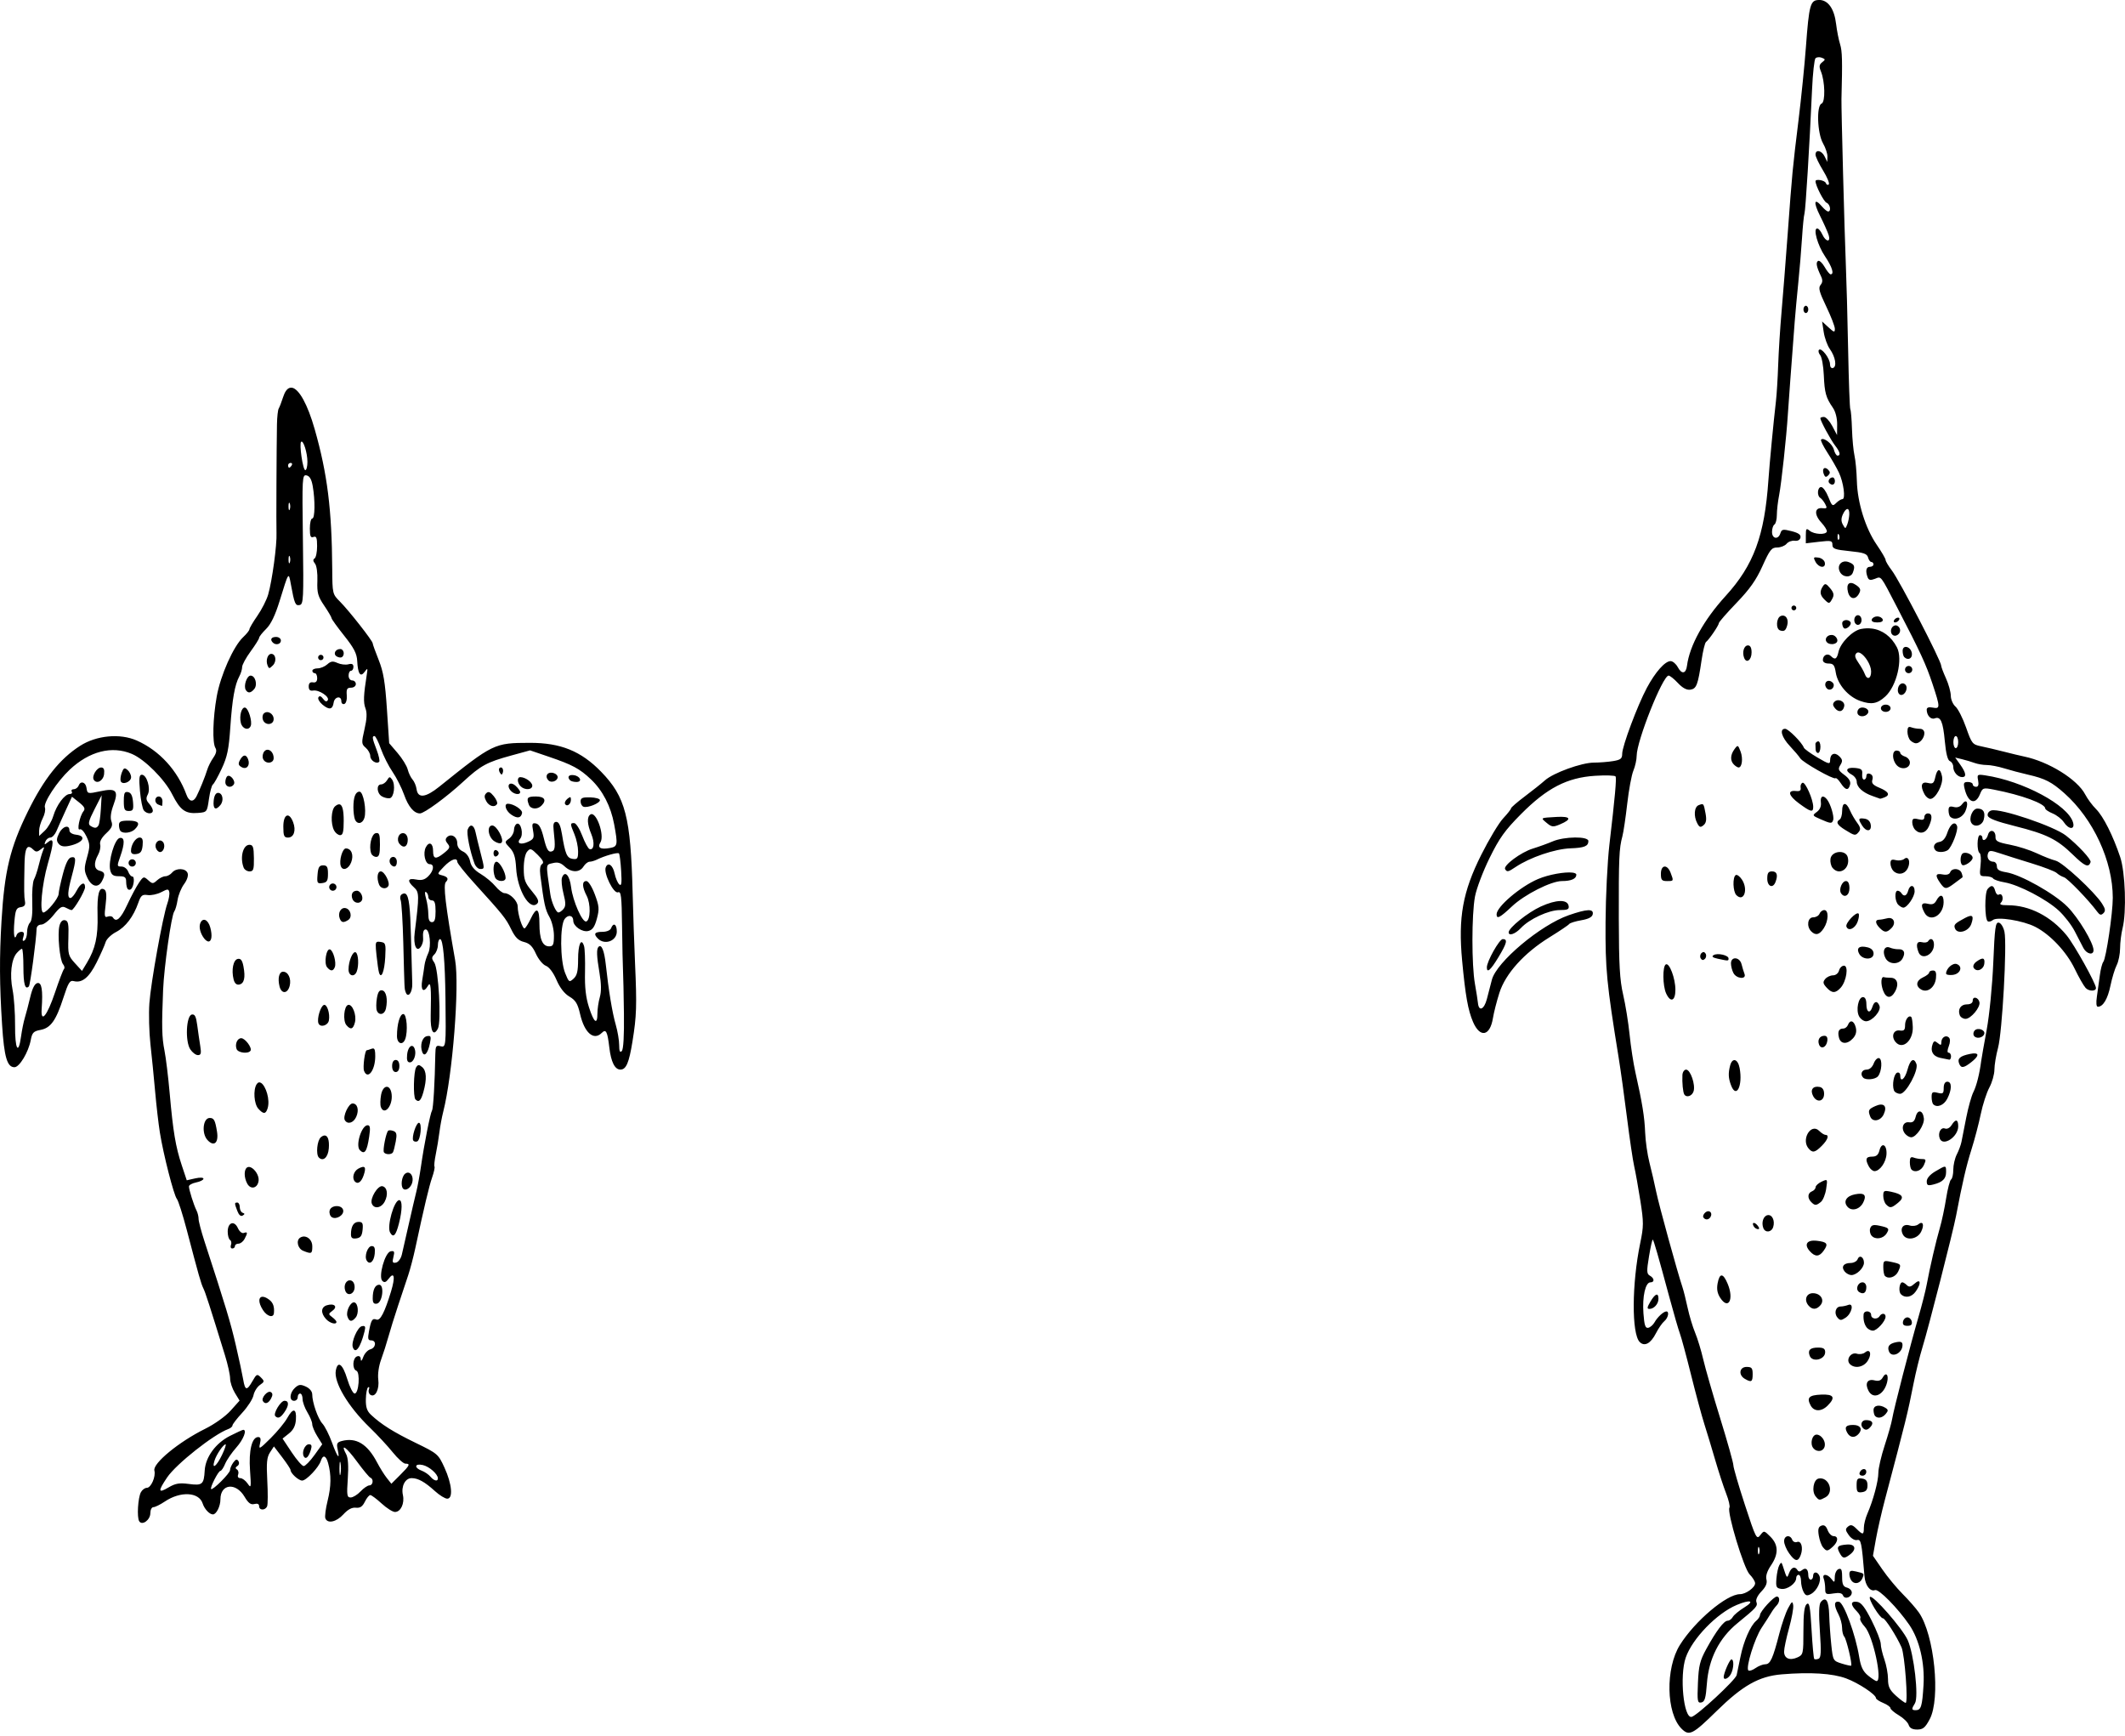 <?xml version="1.0" encoding="utf-8"?>
<svg xmlns="http://www.w3.org/2000/svg" version="1.1" viewBox="0 0 300 245">
	<title>On the left is a penguin. On the right is a swordfish, drawn larger than the penguin. The penguin and the swordfish have similar silhouettes.</title>
	<path d="m256.81 2.559e-7c-1.237 0-1.412 0.626-1.859 6.653-0.188 2.533-0.653 7.14-1.033 10.236-0.855 6.955-0.899 7.417-1.532 16.037-0.283 3.847-0.675 8.837-0.873 11.089-0.198 2.252-0.412 5.63-0.476 7.507-0.064 1.877-0.207 4.18-0.317 5.118-0.342 2.925-0.9 8.771-1.06 11.089-0.542 7.893-2.073 12.041-6.054 16.405-3.077 3.373-5.078 6.991-5.443 9.84-0.146 1.141-0.745 1.236-1.296 0.205-0.253-0.473-0.713-0.861-1.022-0.861-0.785 0-2.149 1.538-3.349 3.778-1.317 2.458-3.481 8.238-3.481 9.299 0 0.686-0.213 0.858-1.28 1.035-0.704 0.116-1.929 0.213-2.722 0.215-1.751 5e-3 -5.741 1.454-6.915 2.512-0.47 0.424-1.737 1.433-2.816 2.243-1.079 0.81-1.962 1.576-1.962 1.702 0 0.126-0.499 0.761-1.109 1.411-0.61 0.651-2.005 2.971-3.1 5.157-2.608 5.205-3.261 8.825-2.694 14.909 0.46 4.933 0.831 7.021 1.541 8.668 0.988 2.291 2.396 2.022 2.809-0.536 0.127-0.787 0.535-2.387 0.907-3.557 0.867-2.726 3.496-5.643 7.08-7.856 1.42-0.877 2.671-1.718 2.778-1.87 0.107-0.152 0.874-0.391 1.703-0.533 1.024-0.175 1.544-0.446 1.621-0.846 0.154-0.799-0.796-0.762-3.379 0.131-3.981 1.378-10.21 6.606-10.859 9.116-0.178 0.69-0.497 1.916-0.708 2.726-0.387 1.486-1.141 1.813-1.26 0.547-0.034-0.36-0.225-1.575-0.424-2.701-0.472-2.663-0.47-9.724 5e-3 -12.306 0.204-1.113 1.131-3.567 2.06-5.452 1.393-2.83 2.17-3.913 4.45-6.208 3.652-3.676 6.495-5.145 10.449-5.397 1.51-0.096 2.81-0.054 2.89 0.093 0.155 0.287-0.075 2.835-0.872 9.651-0.274 2.346-0.518 7.259-0.541 10.919-0.042 6.653 0.147 8.609 1.847 19.107 0.289 1.783 0.822 5.622 1.185 8.53 0.364 2.909 0.819 5.979 1.011 6.824 0.192 0.844 0.585 3.038 0.873 4.875 0.475 3.031 0.473 3.582-0.023 5.971-1.191 5.733-1.226 12.798-0.07 13.954 0.683 0.683 1.55 0.215 2.291-1.236 0.354-0.693 0.884-1.461 1.18-1.706 0.549-0.456 0.741-1.394 0.281-1.375-0.403 0.017-1.244 0.794-1.657 1.532-0.208 0.371-0.611 0.721-0.896 0.777-0.407 0.08-0.552-0.358-0.674-2.045-0.171-2.369 0.278-4.369 0.981-4.369 0.618 0 0.575-0.581-0.071-0.943-0.458-0.256-0.473-0.613-0.119-2.752 0.223-1.352 0.463-2.402 0.532-2.333 0.148 0.148 0.751 2.244 2.324 8.075 0.633 2.346 1.31 4.683 1.505 5.194 0.195 0.511 0.9 3.121 1.567 5.8 0.667 2.679 1.507 5.793 1.866 6.919 0.359 1.126 1.056 3.429 1.548 5.118s1.19 3.822 1.549 4.739c0.359 0.918 0.566 1.81 0.459 1.983-0.381 0.616 2.032 8.597 2.846 9.415 0.429 0.431 0.779 0.998 0.779 1.26 0 0.595-1.309 1.539-2.135 1.539-1.885 0-6.367 3.787-8.481 7.165-2.068 3.305-1.944 9.65 0.23 11.824 1.074 1.074 1.568 0.827 4.926-2.469 3.705-3.636 6.006-4.935 9.213-5.203 4.039-0.337 7.176-0.14 9.097 0.572 1.739 0.645 4.21 2.277 4.21 2.781 0 0.143 0.461 0.45 1.024 0.683 0.563 0.233 1.024 0.564 1.024 0.735 0 0.171 0.531 0.625 1.179 1.007 0.648 0.383 1.273 0.991 1.388 1.353 0.143 0.451 0.521 0.658 1.202 0.658 0.82 0 1.129-0.253 1.768-1.45 1.567-2.933 0.658-11.925-1.522-15.064-0.404-0.582-1.435-1.759-2.29-2.615-0.855-0.856-2.15-2.42-2.876-3.475l-1.321-1.919 0.412-2.325c0.227-1.279 0.799-3.784 1.271-5.567 2.989-11.292 3.222-12.239 4.039-16.378 0.315-1.595 0.88-3.898 1.256-5.118 0.869-2.82 4.325-16.34 4.754-18.595 0.888-4.668 1.44-7.047 2.179-9.383 0.445-1.407 1.034-3.648 1.308-4.979s0.82-3.017 1.212-3.748c0.392-0.731 0.714-1.868 0.716-2.528 3e-3 -0.66 0.233-2.044 0.512-3.076 0.596-2.2 1.284-14.624 0.907-16.376-0.145-0.672-0.493-1.237-0.798-1.296-0.47-0.09-0.573 0.655-0.78 5.627-0.134 3.223-0.541 7.375-0.93 9.485-0.381 2.064-0.732 4.061-0.78 4.436-0.234 1.81-0.661 3.502-1.103 4.374-0.268 0.529-0.719 2.141-1.003 3.583-0.283 1.441-0.588 2.987-0.676 3.435-0.089 0.448-0.385 1.246-0.658 1.774-0.273 0.528-0.497 1.497-0.497 2.152s-0.14 1.277-0.31 1.383c-0.171 0.106-0.485 1.304-0.699 2.664-0.214 1.36-0.613 3.241-0.889 4.179-0.546 1.859-1.411 5.59-1.859 8.018-0.156 0.844-0.684 2.917-1.174 4.606-1.16 3.998-3.488 13.02-3.698 14.33-0.09 0.563-0.566 2.248-1.057 3.744-0.491 1.496-0.892 3.233-0.892 3.86 0 1.187-0.723 3.874-1.56 5.8-0.268 0.616-0.487 1.5-0.487 1.962 0 1.024-0.141 1.042-1.047 0.136-0.553-0.553-0.808-0.62-1.185-0.307-0.408 0.339-0.393 0.519 0.108 1.218 0.331 0.462 0.836 0.762 1.157 0.688 0.572-0.133 0.655 0.272 1.058 5.116 0.108 1.297 0.805 2.207 1.49 1.944 0.512-0.197 3.209 2.539 4.826 4.896 1.434 2.09 2.21 5.37 2.016 8.523-0.186 3.03-0.344 3.536-1.108 3.536-0.593 0-0.611-0.161-0.103-0.973 0.559-0.896-0.134-6.953-1.022-8.922-0.745-1.652-4.951-6.458-5.329-6.089-0.274 0.268 1.403 3.018 1.84 3.018 0.31 0 1.938 2.547 2.617 4.094 0.456 1.04 0.963 7.851 0.583 7.838-0.149-6e-3 -0.771-0.464-1.381-1.019-0.888-0.808-1.109-1.273-1.109-2.336 0-0.73-0.23-1.98-0.512-2.777s-0.512-1.784-0.512-2.192c0-0.408-0.577-1.885-1.282-3.284-0.95-1.884-1.48-2.571-2.047-2.651-0.952-0.136-0.98 0.405-0.07 1.315 0.382 0.382 0.61 0.832 0.506 1-0.104 0.168 0.183 0.706 0.636 1.195 1.154 1.246 2.555 7.718 1.66 7.675-0.141-7e-3 -0.682-0.36-1.202-0.786-0.714-0.584-1.02-1.232-1.25-2.644-0.507-3.115-2.16-7.632-2.838-7.757-0.73-0.135-0.759 0.474-0.083 1.77 0.28 0.538 0.51 1.39 0.51 1.894s0.137 1.062 0.304 1.24c0.303 0.322 1.161 3.919 0.979 4.102-0.053 0.053-0.651-0.079-1.331-0.291-1.216-0.38-1.239-0.422-1.474-2.619-0.131-1.228-0.265-3.141-0.297-4.251-0.059-2.025-0.479-2.666-1.188-1.812-0.262 0.316-0.301 1.594-0.126 4.146 0.2 2.922 0.159 3.724-0.198 3.861-0.248 0.095-0.519 0.105-0.602 0.022-0.083-0.083-0.253-1.944-0.378-4.135-0.188-3.287-0.308-3.917-0.688-3.603-0.329 0.273-0.46 1.343-0.46 3.759 0 3.248-0.032 3.392-0.831 3.757-1.098 0.5-1.898 0.156-1.898-0.816 0-0.432 0.314-1.92 0.699-3.307 0.384-1.387 0.649-2.843 0.587-3.235-0.097-0.621-0.19-0.567-0.718 0.416-0.334 0.621-0.892 2.233-1.24 3.583-0.913 3.538-1.274 4.33-1.974 4.33-0.338 0-0.966 0.246-1.395 0.547-0.429 0.301-0.88 0.446-1.003 0.323-0.398-0.398 0.896-4.555 1.875-6.023 0.523-0.785 1.126-1.725 1.339-2.09s0.558-0.834 0.768-1.043c0.475-0.475 0.497-1.268 0.035-1.268-0.446 0-2.361 2.099-2.374 2.603-5e-3 0.212-0.25 0.583-0.542 0.826-0.806 0.669-1.773 2.877-2.208 5.041-0.214 1.065-0.46 2.244-0.546 2.619-0.159 0.692-5.586 5.722-6.359 5.894-1.125 0.25-1.725-5.769-0.832-8.36 0.924-2.682 4.393-6.263 7.204-7.438 1.933-0.807 2.604-0.594 1.079 0.342-0.737 0.453-1.475 1.062-1.638 1.354-0.163 0.292-0.49 0.53-0.727 0.53-0.528 0-1.61 1.433-3.013 3.99-0.897 1.634-1.077 2.366-1.181 4.795-0.111 2.587-0.065 2.856 0.476 2.753 0.487-0.093 0.635-0.594 0.789-2.67 0.26-3.505 1.738-6.42 4.322-8.527 2.685-2.189 2.887-2.416 2.663-3-0.118-0.308 0.173-0.913 0.708-1.471 0.637-0.664 0.85-1.173 0.713-1.698-0.127-0.484 0.099-1.183 0.637-1.975 1.093-1.608 1.07-2.91-0.072-4.052-0.901-0.901-0.909-0.902-1.441-0.214-0.506 0.654-0.622 0.424-2.162-4.282-0.895-2.736-1.629-5.254-1.63-5.595-2e-3 -0.342-0.841-3.336-1.867-6.653s-2.101-7.058-2.391-8.311-0.804-2.942-1.144-3.753c-0.34-0.811-0.816-2.395-1.058-3.521-0.242-1.126-0.57-2.431-0.728-2.9-0.703-2.084-3.328-11.623-3.709-13.477-0.231-1.126-0.657-2.969-0.947-4.094-0.29-1.126-0.565-3.045-0.611-4.265-0.083-2.187-0.406-4.176-1.385-8.53-0.274-1.22-0.639-3.599-0.811-5.288s-0.581-4.222-0.909-5.63c-0.477-2.046-0.6-4.201-0.614-10.748-0.018-8.523 0.042-9.897 0.505-11.601 0.153-0.563 0.461-2.63 0.684-4.593 0.223-1.963 0.614-4.07 0.87-4.681 0.255-0.611 0.464-1.557 0.464-2.102 0-2.081 3.678-11.314 4.507-11.314 0.185 0 0.778 0.472 1.317 1.049 0.653 0.699 1.237 1.012 1.751 0.938 0.869-0.124 1.073-0.66 1.589-4.171 0.19-1.295 0.471-2.447 0.624-2.559 0.418-0.307 1.813-2.355 1.815-2.664 7.7e-4 -0.148 1.121-1.433 2.49-2.854 1.873-1.945 2.781-3.232 3.667-5.203 1.034-2.3 1.286-2.618 2.074-2.619 0.493-2.05e-4 1.092-0.236 1.331-0.525s0.754-0.48 1.143-0.426c0.433 0.06 0.749-0.116 0.817-0.454 0.079-0.394-0.281-0.651-1.26-0.899-1.215-0.308-1.393-0.275-1.574 0.295-0.3 0.944-1.182 0.803-1.182-0.189 0-0.458 0.154-0.928 0.341-1.044 0.188-0.116 0.341-0.728 0.341-1.359 0-0.631 0.145-1.889 0.323-2.795 0.314-1.597 1.033-8.251 1.228-11.371 0.084-1.344 0.474-6.608 0.972-13.136 0.086-1.126 0.312-3.583 0.503-5.459 0.19-1.877 0.428-4.734 0.529-6.35 0.101-1.616 0.255-3.151 0.342-3.412 0.157-0.468 0.715-9.583 1.073-17.534 0.101-2.252 0.319-4.23 0.484-4.396 0.165-0.166 0.564-0.2 0.887-0.076 0.528 0.203 0.534 0.268 0.054 0.643-0.418 0.327-0.457 0.601-0.181 1.27 0.589 1.426 0.654 4.345 0.102 4.557-0.748 0.287-0.608 4.201 0.201 5.613 0.356 0.621 0.637 1.465 0.624 1.877l-0.024 0.748-0.37-0.768c-0.416-0.862-1.29-1.039-1.29-0.261 0 0.279 0.479 1.284 1.064 2.235 0.585 0.951 0.948 1.836 0.806 1.967-0.141 0.131-0.326 0.047-0.409-0.188-0.141-0.394-1.46-0.632-1.46-0.263 0 0.618 1.167 2.889 1.562 3.041 0.503 0.193 0.688 1.232 0.22 1.232-0.146 0-0.528-0.307-0.85-0.683-1.124-1.312-1.275-0.666-0.299 1.28 0.541 1.079 1.091 2.308 1.222 2.73 0.33 1.063-0.402 0.993-0.894-0.085-0.214-0.469-0.538-0.853-0.72-0.853-0.617 0 0.049 2.385 1.103 3.946 1.002 1.484 1.33 2.539 0.788 2.534-0.141-0.001-0.523-0.472-0.85-1.046-0.327-0.574-0.742-0.952-0.924-0.84-0.339 0.21-0.224 0.816 0.406 2.132 0.265 0.553 0.25 0.89-0.054 1.257-0.337 0.406-0.183 0.985 0.802 3.033 0.67 1.392 1.218 2.811 1.218 3.152 0 0.548-0.106 0.524-0.901-0.206l-0.901-0.827 0.23 1.499c0.127 0.825 0.516 1.901 0.865 2.392 0.787 1.105 1.019 2.48 0.45 2.674-0.246 0.084-0.427-0.139-0.427-0.528 0-0.81-1.203-2.386-1.554-2.036-0.137 0.136-0.062 0.472 0.165 0.746 0.227 0.274 0.458 1.545 0.513 2.823 0.107 2.499 0.298 3.186 1.273 4.595 0.382 0.552 0.621 1.484 0.612 2.389l-0.015 1.482-0.675-1.28c-0.372-0.704-0.903-1.28-1.18-1.28-0.277 0-0.503 0.083-0.503 0.184 0 0.357 1.466 3.067 2.094 3.871 0.689 0.882 0.812 1.404 0.331 1.404-0.167 0-0.399-0.379-0.516-0.843-0.205-0.817-1.44-1.787-1.807-1.419-0.1 0.099 0.298 0.918 0.885 1.819 0.586 0.901 1.32 2.176 1.63 2.832 0.665 1.405 0.974 3.753 0.495 3.753-0.184 0-0.581 0.247-0.883 0.549-0.505 0.505-0.593 0.436-1.1-0.853-0.303-0.771-0.758-1.402-1.011-1.402-0.531 0-0.627 1.221-0.121 1.534 0.187 0.115 0.499 0.507 0.693 0.871 0.305 0.569 0.248 0.65-0.41 0.578-1.111-0.121-1.178 0.909-0.132 2.037 0.482 0.52 0.828 1.093 0.768 1.272-0.16 0.481-1.791 0.397-2.42-0.124-0.479-0.397-0.544-0.318-0.544 0.661v1.113l1.876-0.22c1.696-0.199 1.877-0.158 1.877 0.43 0 0.556 0.352 0.686 2.431 0.895 1.975 0.198 2.462 0.365 2.599 0.888 0.093 0.354 0.304 0.643 0.469 0.643s0.301 0.154 0.301 0.341c0 0.188-0.23 0.341-0.512 0.341-0.532 0-0.656 0.592-0.312 1.488 0.151 0.395 0.396 0.446 1.012 0.211 0.948-0.36 0.711-0.665 3.185 4.101 3.271 6.301 4.039 7.96 4.949 10.701 1.112 3.35 1.115 3.577 0.038 3.371-0.575-0.11-0.851-0.011-0.848 0.303 9e-3 0.804 0.587 1.427 1.13 1.218 0.835-0.32 1.169 0.437 1.428 3.235 0.161 1.744 0.402 2.683 0.717 2.804 0.261 0.1 0.473 0.463 0.473 0.807 0 0.728 0.626 1.444 1.262 1.444 0.64 0 0.547-0.603-0.272-1.754l-0.717-1.006 0.973 0.236c0.535 0.13 1.327 0.367 1.762 0.527 0.434 0.16 1.214 0.291 1.731 0.291s1.62 0.211 2.451 0.469 2.356 0.662 3.388 0.898c2.385 0.545 3.319 1.025 5.12 2.628 4.082 3.635 6.822 9.562 6.822 14.755 0 2.172-0.944 8.547-1.337 9.034-0.162 0.201-0.383 1.055-0.491 1.9-0.108 0.844-0.294 2.188-0.414 2.986-0.137 0.911-0.086 1.45 0.135 1.45 0.738 0 1.391-1.095 1.781-2.986 0.222-1.079 0.617-2.376 0.877-2.883s0.477-1.582 0.481-2.389c4e-3 -0.807 0.162-2.081 0.351-2.832 0.574-2.279 0.386-7.881-0.337-10.039-1.015-3.031-2.382-5.745-3.413-6.775-0.524-0.524-1.208-1.446-1.519-2.048-1.101-2.13-5.159-4.651-8.64-5.368-0.524-0.108-1.797-0.414-2.829-0.679-1.032-0.265-2.47-0.605-3.196-0.754-1.265-0.26-1.355-0.371-2.159-2.658-0.461-1.312-1.134-2.641-1.495-2.953-0.361-0.312-0.659-1.002-0.663-1.535-4e-3 -0.533-0.312-1.639-0.683-2.457-0.371-0.818-0.675-1.622-0.675-1.786 0-0.678-5.87-12.003-6.968-13.442-0.483-0.634-0.879-1.299-0.879-1.478 0-0.179-0.566-1.148-1.257-2.153-1.59-2.312-2.72-5.944-2.801-9.007-0.035-1.308-0.186-2.916-0.335-3.573-0.149-0.657-0.309-2.341-0.353-3.742-0.045-1.401-0.15-2.659-0.234-2.794-0.084-0.136-0.223-3.903-0.309-8.371-0.086-4.468-0.235-9.966-0.331-12.218-0.176-4.123-0.646-21.932-0.612-23.202 0.144-5.441 0.112-6.759-0.192-7.73-0.197-0.628-0.449-1.909-0.561-2.847-0.26-2.176-1.133-3.412-2.411-3.412zm-1.864 43.162c-0.188 0-0.341 0.23-0.341 0.512s0.154 0.512 0.341 0.512 0.341-0.23 0.341-0.512-0.153-0.512-0.341-0.512zm-213.7 11.574c-0.139-0.029-0.272-0.019-0.4 0.031-0.341 0.133-0.64 0.55-0.874 1.276-0.227 0.704-0.508 1.433-0.624 1.621-0.116 0.188-0.227 1.185-0.247 2.218-0.061 3.17-0.11 14.45-0.066 15.354 0.079 1.654-0.611 6.737-1.181 8.701-0.218 0.751-0.901 2.093-1.518 2.982-0.617 0.889-1.123 1.745-1.123 1.902 0 0.157-0.397 0.658-0.883 1.113-1.375 1.289-3.198 5.377-3.732 8.371-0.551 3.089-0.637 6.559-0.181 7.279 0.21 0.332 0.112 0.778-0.301 1.365-0.337 0.48-0.728 1.256-0.867 1.725-0.26 0.877-1.063 2.861-1.509 3.733-0.446 0.871-1.043 0.783-1.407-0.208-1.276-3.472-3.828-6.258-7.031-7.675-2.356-1.042-5.686-0.729-7.993 0.752-2.868 1.84-5.106 4.653-7.373 9.264-2.516 5.118-3.301 8.379-3.723 15.46-0.304 5.106-0.283 8.986 0.083 14.672 0.292 4.537 0.713 5.973 1.748 5.968 0.704-3e-3 1.976-2.122 2.295-3.823 0.199-1.058 0.389-1.258 1.379-1.443 1.444-0.271 2.194-1.328 3.239-4.562 0.679-2.103 0.908-2.469 1.453-2.326 1.174 0.307 2.161-0.497 3.227-2.63 0.578-1.156 1.151-2.45 1.274-2.876 0.122-0.425 0.787-1.068 1.477-1.427 1.341-0.698 2.456-2.165 3.14-4.131 0.361-1.037 0.552-1.195 1.315-1.084 0.491 0.072 1.354-0.111 1.917-0.405 0.919-0.48 1.035-0.481 1.137-0.01 0.062 0.289-0.061 1.018-0.274 1.619-0.646 1.826-2.327 11.152-2.534 14.059-0.107 1.501-0.039 4.111 0.15 5.8 0.19 1.689 0.487 4.683 0.661 6.653 0.174 1.97 0.475 4.581 0.67 5.801 0.495 3.095 1.97 8.856 2.401 9.375 0.197 0.238 0.817 2.179 1.379 4.314 1.741 6.625 2.022 7.615 2.364 8.318 0.3 0.617 0.86 2.355 3.058 9.475 0.392 1.271 0.714 2.729 0.715 3.241 7.68e-4 0.512 0.302 1.424 0.669 2.027l0.668 1.096-1.266 1.413c-0.722 0.806-2.272 1.912-3.604 2.571-3.704 1.833-7.418 4.89-7.157 5.89 0.221 0.846-0.472 2.435-1.063 2.435-0.28 0-0.659 0.281-0.843 0.625-0.417 0.779-0.58 3.539-0.241 4.087 0.413 0.668 1.575-0.174 1.575-1.142 0-0.463 0.195-0.841 0.433-0.841 0.238 0 0.967-0.36 1.62-0.799 2.197-1.478 4.807-1.345 5.329 0.271 0.257 0.797 0.964 1.551 1.453 1.551 0.487 0 1.06-1.152 1.06-2.13 0-2.2 2.188-2.427 3.411-0.354 0.525 0.89 0.876 1.149 1.377 1.018 0.433-0.113 0.672-6e-3 0.672 0.304 0 0.625 0.896 0.623 1.136-3e-3 0.102-0.266 0.11-1.892 0.017-3.613-0.135-2.516-0.06-3.295 0.384-3.973l0.553-0.844 1.173 1.536c0.645 0.845 1.173 1.648 1.173 1.785 0 0.469 1.128 1.497 1.643 1.497 0.589 0 2.343-1.851 2.639-2.785 0.287-0.904 0.721-0.771 1.022 0.311 0.46 1.66 0.439 3.279-0.07 5.331-0.274 1.102-0.416 2.215-0.317 2.474 0.306 0.797 1.558 0.521 2.546-0.561 0.633-0.693 1.208-1.001 1.756-0.939 0.6 0.068 0.937-0.155 1.276-0.846 0.253-0.516 0.597-0.938 0.764-0.938 0.167 0 0.888 0.537 1.602 1.192 0.714 0.656 1.562 1.193 1.884 1.194 0.811 2e-3 1.38-1.208 1.121-2.387-0.271-1.236 0.321-2.389 1.228-2.389 0.912 0 1.861 0.528 3.295 1.832 0.645 0.587 1.427 1.068 1.737 1.068 0.852 0 0.666-2.073-0.395-4.39-0.869-1.899-0.968-1.984-4.06-3.485-3.143-1.526-4.86-2.604-6.313-3.966-0.569-0.533-0.747-1.075-0.724-2.202 0.017-0.822 0.162-1.577 0.324-1.677 0.162-0.1 0.208 0.041 0.104 0.313-0.104 0.272-0.003 0.611 0.226 0.752 0.676 0.418 1.283-0.778 1.1-2.168-0.097-0.734 0.069-1.904 0.397-2.797 0.31-0.844 0.775-2.303 1.034-3.241 0.259-0.938 0.88-2.934 1.381-4.436 0.501-1.501 1.14-3.42 1.421-4.265 0.28-0.844 0.724-2.533 0.986-3.753 1.252-5.832 1.96-8.813 2.385-10.028 0.255-0.73 0.404-1.422 0.332-1.538s0.012-0.901 0.186-1.744c0.174-0.843 0.402-2.223 0.506-3.068 0.104-0.844 0.346-2.15 0.538-2.9 1.331-5.21 2.321-17.808 1.684-21.43-1.37-7.794-1.705-10.623-1.306-11.023 0.431-0.431 0.267-0.729-0.512-0.933-0.753-0.197-0.751-0.205 0.234-1.234 0.991-1.034 1.888-1.356 1.888-0.677 0 0.197 1.072 1.541 2.382 2.985 4.126 4.548 4.471 4.979 5.232 6.538 0.562 1.151 1.003 1.588 1.8 1.787 0.794 0.198 1.212 0.611 1.688 1.666 0.348 0.772 0.979 1.535 1.403 1.696 0.469 0.178 1.058 0.961 1.505 2.001 0.476 1.108 1.117 1.934 1.822 2.35 0.876 0.517 1.168 0.995 1.508 2.47 0.612 2.653 1.921 3.788 3.058 2.651 0.597-0.597 0.799-0.205 1.066 2.058 0.242 2.056 0.778 3.122 1.567 3.122 0.808 0 1.216-0.952 1.702-3.971 0.582-3.614 0.628-5.011 0.362-11.041-0.112-2.533-0.264-6.986-0.339-9.895-0.277-10.783-1.004-13.587-4.442-17.127-2.842-2.927-5.724-4.096-10.079-4.087-5.015 9e-3 -5.179 0.089-12.795 6.203-1.921 1.542-3.007 1.658-3.187 0.34-0.064-0.469-0.321-1.083-0.571-1.365s-0.556-0.923-0.682-1.424c-0.125-0.502-0.765-1.54-1.421-2.307l-1.194-1.395-0.32-4.822c-0.253-3.814-0.496-5.262-1.164-6.932-0.464-1.161-0.845-2.218-0.845-2.35-2e-6 -0.344-3.366-4.632-4.623-5.889-1.051-1.051-1.065-1.109-1.088-4.607-0.055-8.393-0.686-13.428-2.471-19.706-1.015-3.57-2.216-5.669-3.186-5.87zm1.265 7.628c0.305-0.305 0.891 1.554 0.891 2.828-2e-6 0.645-0.136 1.172-0.302 1.172-0.339 0-0.884-3.705-0.589-4zm-1.477 2.976c0.199 0 0.266 0.154 0.15 0.341-0.116 0.188-0.279 0.341-0.361 0.341-0.083 0-0.15-0.153-0.15-0.341 0-0.188 0.163-0.341 0.361-0.341zm216.7 0.732c-0.105-0.026-0.193-0.003-0.255 0.059-0.125 0.125-0.149 0.41-5e-3 0.787 0.171 0.445 0.319 0.488 0.622 0.185 0.304-0.304 0.302-0.494-5e-3 -0.802-0.13-0.13-0.252-0.204-0.357-0.229zm-214.46 1.031c0.432 0.083 0.705 0.548 0.871 1.482 0.361 2.035 0.327 4.602-0.06 4.602-0.188 0-0.341 0.631-0.341 1.401 0 1.105 0.108 1.36 0.512 1.205 0.407-0.156 0.512 0.111 0.512 1.308 0 0.828-0.161 1.604-0.358 1.726-0.243 0.15-0.225 0.38 0.055 0.719 0.239 0.288 0.383 1.321 0.342 2.455-0.061 1.68 0.076 2.173 0.962 3.481 0.568 0.838 1.036 1.635 1.039 1.77 0.003 0.136 0.805 1.248 1.78 2.473 1.386 1.74 1.789 2.52 1.843 3.571 0.094 1.832 0.45 2.354 1.048 1.536 0.426-0.583 0.452-0.551 0.305 0.374-0.462 2.909-0.504 3.948-0.192 4.767 0.244 0.642 0.206 1.492-0.133 2.959-0.445 1.925-0.434 2.093 0.169 2.61 0.355 0.304 0.645 0.83 0.645 1.17 0 0.624 0.88 1.195 1.258 0.816 0.113-0.113-0.047-0.866-0.356-1.674-0.629-1.647-0.677-1.958-0.3-1.958 0.144 0 0.547 0.806 0.896 1.791 0.349 0.985 1.093 2.456 1.651 3.268 0.558 0.812 1.291 2.263 1.629 3.222 0.594 1.687 1.401 2.637 2.238 2.637 0.602 0 3.744-2.304 6.094-4.469 2.499-2.302 3.334-2.757 6.785-3.702l2.665-0.73 2.623 0.892c3.35 1.138 4.37 1.685 5.967 3.198 1.659 1.572 2.81 3.796 3.28 6.337 0.536 2.9 0.496 3.147-0.545 3.346-1.368 0.262-1.868-0.017-1.393-0.778 0.628-1.006-0.597-4.447-1.405-3.947-0.52 0.321-0.476 1.351 0.118 2.772 0.51 1.221 0.378 2.32-0.253 2.11-0.194-0.065-0.657-0.916-1.028-1.891-0.371-0.975-0.883-1.773-1.14-1.773-0.584 0-0.581 0.088 0.045 1.588 0.281 0.674 0.512 1.754 0.512 2.401 0 1.022-0.1 1.162-0.761 1.067-0.816-0.117-1.061-0.684-1.521-3.521-0.189-1.166-0.439-1.706-0.789-1.706-0.382 0-0.478 0.302-0.38 1.194 0.267 2.435 0.216 2.88-0.346 2.993-0.423 0.085-0.672-0.361-1.039-1.865-0.345-1.414-0.661-2.012-1.109-2.098-0.538-0.104-0.596 0.04-0.414 1.022 0.185 0.999 0.099 1.195-0.686 1.559-1.057 0.491-1.69 0.242-1.122-0.443 0.488-0.588 0.114-2.295-0.46-2.101-0.228 0.077-0.418 0.469-0.424 0.87-0.005 0.402-0.313 0.952-0.683 1.222-0.665 0.486-0.664 0.501 0.099 1.313 0.583 0.621 0.8 1.316 0.886 2.842 0.176 3.134 1.925 6.081 2.981 5.025 0.295-0.295 0.11-0.729-0.753-1.756-0.983-1.171-1.146-1.622-1.151-3.183-0.003-1.071 0.191-2.053 0.474-2.389 0.441-0.524 0.563-0.487 1.507 0.457 0.734 0.734 0.907 1.101 0.608 1.286-0.268 0.165-0.358 0.741-0.249 1.59 0.513 4.018 0.692 4.843 1.278 5.872 0.363 0.638 0.642 1.787 0.642 2.644-2e-6 1.279-0.104 1.516-0.67 1.516-0.943 0-1.377-1.013-1.377-3.219 0-2.184-0.405-2.416-1.22-0.699-0.313 0.66-0.696 1.278-0.851 1.373-0.303 0.187-0.995-1.959-0.999-3.095-2e-3 -0.763-1.101-1.867-1.858-1.867-0.266 0-0.84-0.435-1.276-0.967-0.436-0.532-1.375-1.317-2.088-1.744-0.89-0.533-1.359-1.095-1.499-1.792-0.122-0.61-0.524-1.161-1.008-1.381-0.516-0.235-0.804-0.657-0.804-1.176 0-0.906-0.871-1.418-1.441-0.847-0.269 0.269-0.245 0.525 0.084 0.922 0.394 0.474 0.319 0.66-0.543 1.347-1.14 0.909-1.511 0.828-1.511-0.332 0-1.087-0.56-1.378-1.015-0.528-0.453 0.847-0.103 2.405 0.54 2.405 0.69 0 0.582 0.917-0.2 1.699-0.5 0.5-0.942 0.622-1.706 0.469-1.208-0.242-1.329 0.186-0.314 1.105 0.752 0.681 0.759 1.123 0.098 6.398-0.225 1.795 0.288 2.889 0.904 1.928 0.179-0.28 0.308-0.74 0.287-1.021-0.071-0.954 0.04-1.365 0.366-1.365 0.565 0 0.816 2.372 0.354 3.353-0.236 0.502-0.472 1.257-0.524 1.679-0.052 0.422-0.199 1.381-0.326 2.133-0.244 1.445 0.194 1.853 0.826 0.769 0.385-0.66 0.466 0.263 0.373 4.231-0.052 2.204 0.389 3.002 1.013 1.836 0.513-0.959 0.1-8.461-0.514-9.338-0.391-0.558-0.386-0.735 0.029-1.15 0.27-0.27 0.49-0.864 0.49-1.319 0-0.456 0.139-0.829 0.308-0.829 0.42 0 0.697 3.052 0.759 8.36 0.081 6.883 0.073 6.961-0.726 6.752-0.593-0.155-0.685-5e-3 -0.706 1.141-0.071 3.992-0.286 7.645-0.467 7.937-0.247 0.399-1.114 4.791-1.557 7.883-0.175 1.22-0.471 2.832-0.659 3.583-0.188 0.751-0.67 2.823-1.072 4.606-0.402 1.783-0.839 3.702-0.971 4.264-0.134 0.569-0.503 1.073-0.83 1.137-0.482 0.093-0.547-0.052-0.359-0.801 0.191-0.763 0.127-0.895-0.392-0.795-0.802 0.154-1.766 3.591-1.171 4.177 0.28 0.276 0.513 0.201 0.868-0.28 0.819-1.11 0.986-0.288 0.358 1.77-0.909 2.981-1.527 4.172-2.059 3.967-0.581-0.223-0.753 0.047-1.056 1.661-0.196 1.046-0.14 1.277 0.31 1.277 0.781 0 0.684 1.052-0.116 1.262-0.366 0.096-0.815 0.581-0.997 1.077-0.209 0.57-0.341 0.686-0.358 0.316-0.017-0.376-0.21-0.516-0.539-0.39-0.62 0.238-0.683 1.785-0.083 2.015 0.572 0.22 0.35 3.226-0.238 3.226-0.233 0-0.703-0.921-1.044-2.047-0.645-2.132-1.34-2.651-1.616-1.206-0.315 1.649 1.729 5.085 4.784 8.04 1.073 1.038 2.534 2.612 3.247 3.498s1.519 1.61 1.791 1.61c0.732 0 0.623 0.236-0.742 1.601l-1.237 1.237-0.651-0.822c-0.358-0.452-0.973-1.436-1.367-2.187-1.367-2.608-2.953-3.568-4.994-3.022-0.661 0.177-0.751 0.365-0.57 1.19 0.351 1.598-0.038 1.12-0.809-0.995-0.396-1.086-0.997-2.276-1.335-2.644-0.646-0.703-1.448-3.003-1.448-4.152 0-0.396-0.369-0.842-0.897-1.083-0.75-0.342-1.002-0.314-1.535 0.169-0.765 0.692-0.844 1.837-0.126 1.837 0.281 0 0.512-0.23 0.512-0.512 0-0.281 0.153-0.512 0.341-0.512 0.188 0 0.342 0.345 0.343 0.768 7.67e-4 0.422 0.308 1.27 0.682 1.885 0.375 0.614 0.681 1.364 0.681 1.666s0.318 1.063 0.707 1.692l0.707 1.145-1.107 1.54c-0.608 0.847-1.289 1.54-1.512 1.54-0.223 0-0.985-0.874-1.694-1.941l-1.288-1.94 0.901-0.718c0.633-0.505 0.926-1.089 0.984-1.967 0.107-1.597-0.411-1.689-1.221-0.217-0.349 0.634-1.409 1.921-2.356 2.859-1.577 1.562-1.703 1.627-1.498 0.768 0.163-0.683 0.094-0.938-0.253-0.938-0.882 0-1.35 1.918-1.15 4.707 0.175 2.439 0.151 2.573-0.335 1.861-0.288-0.422-0.751-0.768-1.03-0.768-0.305 0-0.43-0.199-0.314-0.501 0.106-0.275 0.029-0.602-0.171-0.725-0.246-0.152-0.227-0.307 0.059-0.484 0.239-0.147 0.306-0.448 0.155-0.692-0.202-0.327-0.377-0.279-0.726 0.198-0.253 0.346-0.46 0.827-0.46 1.071 0 0.44-2.452 2.89-2.672 2.67-0.188-0.188 1.021-2.559 1.305-2.559 0.144 0 0.447-0.448 0.673-0.995s0.936-1.583 1.576-2.303c1.008-1.132 1.546-2.502 0.983-2.502-0.1 0-0.944 0.386-1.875 0.858-2.021 1.024-3.46 2.998-3.567 4.892-0.111 1.96-0.331 2.146-2.235 1.893-1.345-0.178-1.9-0.084-2.875 0.492-1.474 0.87-1.518 0.547-0.192-1.417 1.276-1.891 6.574-6.083 8.623-6.822 0.328-0.119 0.597-0.348 0.597-0.511s0.625-0.973 1.39-1.801c0.765-0.828 1.476-1.934 1.58-2.458 0.105-0.523 0.511-1.176 0.902-1.45 0.665-0.465 0.674-0.536 0.142-1.068-0.532-0.532-0.61-0.498-1.183 0.509-0.797 1.399-1.047 1.361-1.31-0.197-0.118-0.704-0.588-2.892-1.045-4.862-0.741-3.203-1.391-5.353-4.428-14.671-0.459-1.407-0.832-2.83-0.83-3.161 0.002-0.331-0.13-0.869-0.295-1.194-0.387-0.765-1.066-2.924-1.066-3.389 0-0.198 0.461-0.452 1.024-0.564 0.563-0.113 1.024-0.346 1.024-0.519 0-0.182-0.497-0.202-1.179-0.048l-1.179 0.266-0.705-2.12c-0.865-2.598-1.228-4.763-1.705-10.172-0.203-2.298-0.533-5.005-0.734-6.017-0.373-1.876-0.408-3.436-0.194-8.568 0.137-3.291 1.174-10.56 1.58-11.083 0.148-0.191 0.356-0.914 0.463-1.607 0.106-0.693 0.518-1.7 0.915-2.237 0.431-0.582 0.632-1.21 0.5-1.555-0.275-0.716-1.623-0.757-2.196-0.067-0.234 0.281-0.662 0.512-0.953 0.512-0.291 0-0.809 0.254-1.153 0.565-0.581 0.526-0.668 0.524-1.269-0.019-0.615-0.556-0.676-0.539-1.3 0.373-0.36 0.527-1.101 1.917-1.646 3.09-0.931 2.003-1.56 2.564-2.029 1.806-0.111-0.179-0.441-0.235-0.733-0.122-0.458 0.176-0.499-0.056-0.296-1.679 0.166-1.328 0.113-1.959-0.178-2.139-0.745-0.46-1.038 0.636-0.96 3.585 0.081 3.027-0.309 4.776-1.51 6.766l-0.686 1.136-1.001-1.096c-0.932-1.02-0.995-1.262-0.922-3.525 0.065-2.015-0.016-2.447-0.478-2.537-0.364-0.07-0.636 0.206-0.785 0.798-0.301 1.2 0.043 4.847 0.51 5.41 0.203 0.245 0.264 0.55 0.136 0.678-0.128 0.128-0.706 1.638-1.284 3.355-1.098 3.259-2.018 4.379-1.87 2.275 0.187-2.653 6e-3 -3.762-0.594-3.646-0.386 0.074-0.722 0.729-1.02 1.987-0.244 1.032-0.585 2.337-0.758 2.9-0.173 0.563-0.414 1.753-0.537 2.644-0.374 2.722-0.869 1.824-0.846-1.535 0.012-1.736-0.146-4.001-0.35-5.033-0.425-2.146-0.176-4.332 0.594-5.203 0.29-0.328 0.619-0.597 0.731-0.597 0.112 3e-5 0.203 1.166 0.203 2.591 0 2.399 0.242 3.251 0.772 2.721 0.19-0.19 1.046-6.584 1.089-8.128 0.01-0.355 0.281-0.597 0.67-0.597 0.36 0 1.139-0.613 1.733-1.363 0.892-1.126 1.189-1.304 1.712-1.024 0.348 0.186 0.718 0.339 0.822 0.339 0.322 0 1.903-2.687 1.903-3.235 0-0.854-0.629-0.588-1.194 0.505-0.291 0.563-0.679 1.024-0.862 1.024-0.461 0-0.41-0.875 0.179-3.071 0.649-2.418 0.638-2.804-0.073-2.667-0.401 0.077-0.769 0.808-1.171 2.328-0.323 1.218-0.597 2.498-0.609 2.843-0.023 0.624-1.663 2.614-2.155 2.614-0.568 0-0.205-3.977 0.628-6.87 0.905-3.146 0.898-3.796-0.031-3.025-0.445 0.369-0.494 0.35-0.313-0.122 0.118-0.308 0.432-0.56 0.698-0.56 0.265 0 0.659-0.422 0.875-0.938s0.795-1.813 1.288-2.883l0.897-1.944 0.997 0.795c0.772 0.615 0.912 0.901 0.62 1.262-0.534 0.661-0.97 2.832-0.512 2.549 0.198-0.122 0.614 0.319 0.932 0.988 0.515 1.085 0.524 1.387 0.087 2.957-0.43 1.544-0.424 1.881 0.043 2.882 0.593 1.27 1.519 1.494 2.053 0.496 0.512-0.957 0.439-1.285-0.329-1.486-0.784-0.205-0.862-1.069-0.204-2.256 0.25-0.451 0.38-1.102 0.29-1.447-0.105-0.4 0.204-0.972 0.85-1.575 0.806-0.753 0.957-1.102 0.735-1.702-0.181-0.49-0.079-1.293 0.291-2.293 0.757-2.042 0.396-2.424-1.839-1.947-1.82 0.388-1.842 0.382-1.97-0.489-0.118-0.803-0.826-1.02-1.09-0.334-0.114 0.297-0.43 0.54-0.703 0.54-0.272 0-0.401 0.154-0.285 0.341 0.116 0.188-0.017 0.341-0.296 0.341-0.699 0-1.843 1.535-2.314 3.105-0.215 0.719-0.753 1.646-1.194 2.061l-0.803 0.754v-0.759c-2.5e-6 -0.417 0.23-1.202 0.51-1.744 0.28-0.542 0.418-1.223 0.306-1.515-0.253-0.659 1.728-3.68 3.509-5.35 2.769-2.597 5.95-3.405 8.755-2.223 1.819 0.766 4.631 3.58 5.705 5.709 1.139 2.256 1.865 2.776 3.661 2.627 1.251-0.104 1.264-0.122 1.528-1.966 0.146-1.024 0.396-1.945 0.555-2.047 0.159-0.102 0.72-1.108 1.247-2.234 0.78-1.667 1.005-2.743 1.212-5.8 0.272-4.01 0.627-6.031 1.272-7.228 0.221-0.41 0.401-1.003 0.401-1.319-3e-6 -0.316 0.538-1.306 1.194-2.201 0.657-0.895 1.198-1.76 1.204-1.922 0.005-0.163 0.451-0.729 0.991-1.258 0.668-0.655 1.273-1.908 1.895-3.924 1.29-4.183 1.269-4.152 1.581-2.449 0.52 2.837 0.639 3.121 1.25 3.003 0.539-0.104 0.575-0.835 0.462-9.267-0.117-8.749-0.095-9.149 0.506-9.034zm215.45 0.284c-0.43 0-0.738 0.533-0.466 0.805 0.384 0.384 0.787 0.234 0.787-0.293 0-0.281-0.145-0.512-0.321-0.512zm-217.94 3.618c0.031-0.077 0.074-0.067 0.121 0.05 0.095 0.235 0.095 0.618 0 0.853-0.095 0.235-0.172 0.043-0.172-0.426 0-0.235 0.019-0.4 0.05-0.477zm220.02 0.846c0.174-0.004 0.286 0.242 0.271 0.74-0.013 0.422-0.141 1.068-0.285 1.435-0.255 0.651-0.27 0.651-0.622 0.021-0.254-0.453-0.254-0.881-3e-3 -1.435 0.229-0.503 0.464-0.757 0.638-0.761zm-1.316 3.513c0.036-0.036 0.084 0.012 0.138 0.148 0.099 0.246 0.086 0.54-0.027 0.654-0.113 0.113-0.194-0.088-0.179-0.448 8e-3 -0.199 0.033-0.318 0.069-0.354zm-218.7 3.147c0.031-0.077 0.074-0.067 0.121 0.05 0.095 0.235 0.095 0.619 0 0.853-0.095 0.235-0.172 0.043-0.172-0.426 0-0.235 0.019-0.4 0.05-0.477zm215.93 0.194c-0.705-0.1-0.75-0.035-0.411 0.597 0.466 0.871 1.476 0.957 1.315 0.112-0.063-0.328-0.469-0.648-0.904-0.71zm3.605 0.565c-0.612 0.115-0.943 0.764-0.564 1.471 0.415 0.776 1.531 0.834 1.815 0.095 0.345-0.899 0.241-1.175-0.561-1.487-0.251-0.098-0.486-0.118-0.69-0.08zm1.11 3.032c-0.176-0.033-0.32-0.002-0.425 0.086-0.21 0.177-0.266 0.585-0.116 1.181 0.261 1.038 1.062 1.149 1.561 0.215 0.286-0.534 0.208-0.764-0.401-1.191-0.234-0.164-0.443-0.26-0.619-0.292zm-3.673 0.164c-0.145-0.041-0.255 0.057-0.402 0.276-0.485 0.724-0.435 1.235 0.182 1.852 0.678 0.678 0.732 0.673 1.153-0.114 0.268-0.501 0.193-0.836-0.322-1.45-0.286-0.341-0.466-0.522-0.611-0.563zm-4.509 3.005c-0.188 0-0.341 0.154-0.341 0.341 0 0.188 0.153 0.341 0.341 0.341s0.341-0.154 0.341-0.341c0-0.188-0.154-0.341-0.341-0.341zm9.042 1.365c-0.284 0-0.512 0.303-0.512 0.682 0 0.379 0.227 0.683 0.512 0.683s0.512-0.304 0.512-0.683c0-0.379-0.227-0.682-0.512-0.682zm-10.428 0.081c-0.134-0.041-0.289-0.035-0.455 0.029-0.644 0.247-0.737 1.812-0.12 2.033 0.58 0.208 0.825 0.032 1.026-0.735 0.173-0.661-0.048-1.204-0.451-1.327zm13.158 0.089c-0.344 0-0.69 0.192-0.768 0.427-0.09 0.27 0.191 0.426 0.768 0.426 0.576 0 0.858-0.156 0.768-0.426-0.078-0.235-0.424-0.427-0.768-0.427zm2.941 0.171c-0.188 0-0.436 0.153-0.552 0.341-0.116 0.188-0.057 0.341 0.13 0.341s0.436-0.154 0.552-0.341c0.116-0.188 0.058-0.341-0.13-0.341zm-7.412 0.353c-0.256 0.033-0.476 0.189-0.476 0.443 0 0.25 0.101 0.556 0.224 0.68 0.309 0.309 1.178-0.456 0.946-0.832-0.145-0.235-0.438-0.324-0.694-0.291zm6.951 0.756c-0.378 0.091-0.674 0.602-0.49 1.08 0.118 0.307 0.424 0.444 0.728 0.327 0.607-0.233 0.696-1.006 0.154-1.341-0.13-0.08-0.265-0.097-0.391-0.066zm-3.24 0.437c-0.493-0.063-1.011-0.045-1.544 0.06-1.198 0.236-2.887 1.954-3.165 3.218-0.231 1.051-0.489 1.192-1.086 0.596-0.455-0.455-1.122-0.116-1.122 0.571 0 0.29 0.332 0.491 0.81 0.491 0.672 0 0.844 0.218 1.014 1.282 0.269 1.682 1.764 3.41 3.465 4.005 1.563 0.547 2.397 0.397 3.527-0.635 1.604-1.465 2.505-5.276 1.641-6.937-0.799-1.537-2.061-2.462-3.541-2.652zm-5.879 0.917c-0.452 0.09-0.786 0.528-0.544 0.919 0.348 0.562 1.553 0.444 1.553-0.152 0-0.287-0.24-0.614-0.534-0.727-0.16-0.062-0.324-0.07-0.475-0.04zm-219.41 0.266c-0.68 0-0.887 0.364-0.455 0.796 0.416 0.416 1.137 0.235 1.137-0.284 0-0.284-0.303-0.512-0.682-0.512zm207.8 1.194c-0.561 0-0.855 0.946-0.545 1.754 0.324 0.845 1.053 0.319 1.053-0.759 0-0.653-0.175-0.995-0.507-0.995zm22.432 0.231c-0.309-0.081-0.6 0.075-0.6 0.54 0 0.358 0.103 0.753 0.228 0.878 0.526 0.526 1.181 0.199 1.076-0.537-0.069-0.483-0.395-0.801-0.703-0.882zm-221.17 0.281c-0.701 0-1.045 0.707-0.507 1.04 0.25 0.154 0.577 0.204 0.726 0.112 0.464-0.287 0.299-1.152-0.219-1.152zm214.3 0.481c0.093 0.002 0.197 0.035 0.306 0.094 0.654 0.356 1.504 1.646 1.516 2.582 0.014 1.046-0.573 1.267-0.907 0.341-0.118-0.328-0.517-1.031-0.885-1.562-0.505-0.728-0.572-1.061-0.275-1.358 0.068-0.068 0.152-0.098 0.245-0.097zm-224.04 0.202c-0.499 0-0.802 0.903-0.536 1.596 0.201 0.525 0.265 0.527 0.766 0.026 0.563-0.563 0.413-1.622-0.23-1.622zm7.082 0.142c-0.095-0.022-0.198-9e-3 -0.287 0.046-0.178 0.11-0.233 0.345-0.123 0.523 0.11 0.178 0.346 0.233 0.523 0.123 0.178-0.11 0.233-0.345 0.123-0.523-0.055-0.089-0.142-0.147-0.236-0.169zm1.49 0.961c-0.217 0.029-0.415 0.152-0.664 0.377-0.344 0.311-0.959 0.566-1.366 0.566-0.407 0-0.741 0.153-0.741 0.341 0 0.188 0.153 0.341 0.341 0.341 0.188 0 0.341 0.314 0.341 0.697 0 0.475-0.191 0.666-0.597 0.597-0.403-0.068-0.597 0.122-0.597 0.582 0 0.473 0.192 0.65 0.624 0.576 0.82-0.14 2.364 0.883 2.064 1.367-0.157 0.254-0.374 0.186-0.661-0.206-0.281-0.384-0.505-0.456-0.656-0.212-0.126 0.204 0.128 0.668 0.564 1.032 0.957 0.797 1.439 0.712 1.585-0.28 0.124-0.845 1.085-1.023 1.085-0.201 0 0.297 0.192 0.473 0.426 0.39 0.246-0.087 0.39-0.604 0.34-1.223-0.071-0.874 0.04-1.072 0.597-1.072 0.38 0 0.684-0.227 0.684-0.512 0-0.281-0.23-0.512-0.512-0.512-0.284 0-0.512-0.303-0.512-0.682 0-0.375 0.153-0.683 0.341-0.683 0.188 0 0.341-0.248 0.341-0.551 0-0.392-0.207-0.498-0.717-0.364-0.394 0.103-1.084 0.02-1.534-0.185-0.326-0.149-0.562-0.213-0.779-0.184zm222.59 0.602c-0.281 0-0.512 0.23-0.512 0.512s0.23 0.512 0.512 0.512 0.512-0.23 0.512-0.512-0.23-0.512-0.512-0.512zm-234.08 1.365c-0.536 0-1.026 1.464-0.678 2.028 0.307 0.497 0.706 0.451 1.193-0.135 0.501-0.604 0.151-1.893-0.515-1.893zm222.91 0.747c-0.588-0.113-0.832 0.611-0.363 1.08 0.358 0.358 0.96 0.053 0.96-0.486 0-0.263-0.268-0.531-0.597-0.594zm10.347 0.345c-0.121-0.008-0.24 0.031-0.345 0.11-0.21 0.157-0.363 0.47-0.363 0.865 0 0.364 0.214 0.662 0.475 0.662 0.601 0 1.018-1.032 0.589-1.46-0.113-0.113-0.236-0.169-0.357-0.177zm-9.203 2.384c-0.164 0.019-0.324 0.088-0.453 0.217-0.269 0.269-0.248 0.522 0.074 0.91 0.533 0.642 1.154 0.508 1.307-0.282 0.067-0.346-0.149-0.632-0.446-0.767-0.149-0.068-0.318-0.097-0.482-0.078zm6.789 0.619c-0.379 0-0.683 0.227-0.683 0.512 0 0.284 0.304 0.512 0.683 0.512s0.682-0.227 0.682-0.512c0-0.284-0.303-0.512-0.682-0.512zm-3.386 0.413c-0.162 0.018-0.315 0.079-0.429 0.194-0.196 0.196-0.248 0.532-0.115 0.747 0.301 0.488 1.267 0.325 1.457-0.245 0.093-0.28-0.128-0.521-0.429-0.633-0.151-0.056-0.321-0.081-0.483-0.062zm-228.2 0.016c-0.509-0.17-0.89 1.127-0.632 2.154 0.218 0.87 1.128 1.131 1.399 0.402 0.225-0.606-0.315-2.405-0.767-2.555zm3.031 0.631c-0.155 0.012-0.305 0.075-0.431 0.201-0.181 0.181-0.231 0.586-0.111 0.899 0.318 0.83 1.51 0.731 1.51-0.124 0-0.39-0.224-0.709-0.511-0.868-0.143-0.079-0.303-0.119-0.457-0.107zm232.16 2.144c-0.4-0.153-0.54 6e-3 -0.54 0.614 0 0.452 0.184 1.005 0.409 1.23 0.225 0.225 0.578 0.409 0.785 0.409 0.572 0 1.194-0.746 1.194-1.433 0-0.378-0.251-0.614-0.654-0.614-0.36 0-0.897-0.093-1.194-0.207zm-17.806 0.207c-0.84 0-0.511 1.186 0.677 2.446 0.634 0.673 1.287 1.444 1.45 1.713 0.354 0.585 4.734 3.062 4.98 2.816 0.094-0.094 0.426 0.217 0.738 0.692 0.675 1.03 1.092 1.098 1.323 0.215 0.115-0.44-0.146-0.882-0.811-1.373-0.852-0.63-0.925-0.813-0.563-1.393 0.342-0.548 0.317-0.769-0.14-1.226-0.653-0.653-1.306-0.374-1.306 0.558 0 0.593-0.165 0.557-1.791-0.398-0.985-0.578-1.847-1.203-1.916-1.389-0.267-0.724-2.189-2.66-2.64-2.66zm24.09 1.024c0.188 0 0.341 0.384 0.341 0.853 0 0.469-0.154 0.853-0.341 0.853-0.188 0-0.341-0.384-0.341-0.853 0-0.469 0.154-0.853 0.341-0.853zm-19.474 0.748c-0.202 0.067-0.355 0.234-0.341 0.37 0.014 0.136 0.026 0.478 0.026 0.759s0.154 0.512 0.341 0.512c0.188 0 0.341-0.397 0.341-0.882 0-0.485-0.165-0.826-0.367-0.759zm-11.301 0.675c-0.112-0.042-0.237 0.115-0.471 0.434-0.594 0.809-0.623 1.624-0.077 2.17 0.225 0.225 0.522 0.409 0.66 0.409 0.489 0 0.648-1.29 0.279-2.258-0.181-0.474-0.279-0.713-0.391-0.755zm-207.61 0.51c-0.147 0.014-0.292 0.089-0.416 0.238-0.216 0.26-0.297 0.722-0.179 1.028 0.301 0.784 1.505 0.716 1.505-0.086 0-0.711-0.467-1.221-0.91-1.18zm230.03 0.114c-0.675 0-0.663 1.315 0.019 2.069 0.653 0.722 1.857 0.476 1.857-0.379 0-0.341-0.307-0.717-0.682-0.836s-0.682-0.36-0.682-0.535c0-0.175-0.23-0.318-0.512-0.318zm-233.25 0.71c-0.198 0.021-0.416 0.234-0.631 0.636-0.28 0.522-0.227 0.736 0.244 1 0.706 0.395 1.235-0.261 0.905-1.123-0.14-0.364-0.319-0.535-0.517-0.513zm36.23 1.671c-0.072-7e-3 -0.15 0.022-0.226 0.099-0.113 0.113-0.085 0.399 0.062 0.637 0.215 0.348 0.295 0.348 0.411 2e-3 0.124-0.371-0.033-0.716-0.247-0.737zm-56.455 8e-3c-0.618 0-1.356 1.225-1.043 1.732 0.411 0.665 1.347 0.153 1.457-0.797 0.076-0.659-0.046-0.935-0.414-0.935zm247.59 0.064c-1.239-0.119-1.471 0.401-0.427 0.96 0.375 0.201 0.683 0.643 0.683 0.983 0 0.759 0.86 1.541 2.218 2.017 0.563 0.197 1.05 0.371 1.081 0.386 0.032 0.015 0.3-0.067 0.597-0.18 0.867-0.333 0.628-0.814-0.674-1.358-0.932-0.389-1.167-0.653-1.014-1.137 0.124-0.392 3e-3 -0.705-0.322-0.83-0.322-0.124-0.522-9e-3 -0.522 0.301 0 0.276-0.151 0.501-0.337 0.501s-0.301-0.345-0.256-0.768c0.068-0.637-0.107-0.786-1.028-0.875zm-244.34 0.091c-0.118 0.056-0.215 0.24-0.339 0.574-0.165 0.444-0.233 0.982-0.152 1.196 0.226 0.595 1.468 0.124 1.468-0.557 0-0.33-0.229-0.791-0.508-1.023-0.21-0.175-0.35-0.245-0.469-0.189zm256.18 0.225c-0.174 0.015-0.353 0.345-0.493 0.984-0.193 0.877-0.343 0.994-1.051 0.816-0.92-0.231-1.109 0.406-0.473 1.595 0.194 0.363 0.566 0.66 0.825 0.66 0.765 0 1.861-2.091 1.654-3.156-0.119-0.616-0.288-0.915-0.462-0.899zm-195.75 0.363c-0.747-0.106-1.066 0.55-0.528 1.088 0.398 0.398 1.296 0.071 1.296-0.471-3e-6 -0.279-0.345-0.556-0.768-0.616zm-57.939 0.28c-0.368 0-0.423 0.485-0.261 2.303 0.112 1.267 0.356 2.495 0.541 2.729 0.425 0.539 1.276 0.557 1.276 0.027 0-0.22-0.243-0.668-0.539-0.995-0.413-0.456-0.454-0.755-0.176-1.273 0.447-0.834-0.142-2.791-0.84-2.791zm60.984 0.061c-0.717-0.106-0.979 0.269-0.513 0.735 0.125 0.125 0.521 0.227 0.881 0.227 0.885 0 0.57-0.824-0.368-0.962zm198.28 7e-3c-0.13 0.095-0.102 0.317-0.021 0.742 0.117 0.612 0.024 0.896-0.293 0.896-0.255 0-0.464-0.153-0.464-0.341s-0.31-0.341-0.689-0.341c-0.578 0-0.652 0.15-0.464 0.938 0.473 1.979 1.513 2.372 2.158 0.814 0.394-0.951 0.448-0.969 2.003-0.669 3.903 0.753 7.228 1.978 7.228 2.663 0 0.146 0.473 0.461 1.05 0.7s1.286 0.796 1.574 1.236c0.694 1.058 1.595 1.081 1.298 0.033-0.693-2.445-7.064-5.86-12.416-6.653-0.548-0.081-0.835-0.112-0.965-0.017zm-247.17 0.126c-0.166 0.103-0.302 0.485-0.302 0.849 0 0.699 0.83 0.911 1.204 0.306 0.272-0.441-0.486-1.412-0.901-1.156zm41.347 0.147c-0.489 0-0.461 0.789 0.046 1.296 0.571 0.571 1.637 0.512 1.637-0.09-2e-6 -0.497-0.989-1.206-1.683-1.206zm-18.46 0.021c-0.099 0.012-0.198 0.145-0.352 0.406-0.194 0.328-0.575 0.597-0.847 0.597-0.695 0-0.619 1.258 0.102 1.683 0.328 0.194 0.828 0.316 1.109 0.27 0.612-0.099 0.844-1.899 0.338-2.636-0.153-0.223-0.252-0.332-0.351-0.32zm199.48 0.771c-0.207 0.073-0.331 0.385-0.276 0.693 0.071 0.398-0.116 0.536-0.645 0.476-1.275-0.144-1.084 0.642 0.426 1.752 1.656 1.218 1.995 1.299 1.995 0.478 0-1.023-1.11-3.537-1.501-3.4zm-182.22 0.134c-0.153-0.032-0.279-1e-3 -0.36 0.076-0.163 0.154-0.148 0.494 0.181 0.89 0.446 0.538 1.353 0.677 1.353 0.208 0-0.159-0.292-0.552-0.648-0.875-0.191-0.173-0.372-0.268-0.525-0.299zm-21.501 1.122c-0.572 0-0.869 0.757-0.869 2.218 0 0.626 0.093 1.381 0.207 1.678 0.295 0.769 1.071 0.668 1.339-0.176 0.34-1.072-0.142-3.72-0.677-3.72zm-32.986 0.063c-0.237 0.079-0.297 0.422-0.297 1.276 0 1.176 0.108 1.39 0.703 1.39 0.603 0 0.688-0.181 0.597-1.276-0.074-0.892-0.286-1.311-0.703-1.39-0.122-0.023-0.221-0.026-0.3 0zm51.329 0.026c-0.164-0.064-0.304-0.017-0.453 0.13-0.297 0.292-0.3 0.571-0.012 1.109 0.396 0.739 1.198 0.955 1.533 0.413 0.104-0.168-0.106-0.667-0.467-1.109-0.247-0.302-0.436-0.479-0.6-0.543zm-38.324 0.082c-0.323 0-0.546 0.403-0.614 1.109-0.114 1.179 0.27 1.428 0.946 0.613 0.531-0.64 0.322-1.722-0.332-1.722zm-16.431 0.341-0.112 1.947c-0.062 1.071-0.211 2.107-0.332 2.303-0.264 0.427-0.54 0.441-1.147 0.057-0.362-0.23-0.246-0.701 0.568-2.298zm8.076 0.17c-0.618 0-0.685 0.896-0.085 1.139 0.235 0.095 0.465 0.185 0.512 0.199 0.047 0.015 0.085-0.28 0.085-0.656 0-0.379-0.227-0.682-0.512-0.682zm53.228 0c-1.206 0-1.363 0.185-0.987 1.166 0.245 0.639 1.194 0.708 1.772 0.13 0.772-0.772 0.454-1.296-0.785-1.296zm181.6 0.034c-0.164 0.078-0.246 0.355-0.187 0.804 0.07 0.536-0.137 1.02-0.573 1.342-0.661 0.488-0.644 0.52 0.512 1.025 1.476 0.644 1.613 0.653 1.796 0.121 0.167-0.484-0.362-2.259-0.864-2.9-0.272-0.348-0.52-0.47-0.684-0.392zm-176.75 0.069c-0.075-0.017-0.202 0.064-0.409 0.235-0.279 0.232-0.423 0.56-0.318 0.73 0.269 0.436 0.826 0.019 0.826-0.618 0-0.217-0.024-0.33-0.099-0.347zm2.828 0.021c-1.097-0.029-1.365 0.084-1.365 0.574 0 0.336 0.189 0.673 0.419 0.75 0.587 0.196 2.31-0.499 2.31-0.932 0-0.197-0.614-0.373-1.365-0.393zm194.08 0.582c-0.113 0.044-0.255 0.169-0.415 0.388-0.274 0.374-0.688 0.511-1.166 0.386-0.575-0.15-0.742-0.044-0.742 0.471 0 0.366 0.102 0.768 0.227 0.893 0.609 0.609 1.756 0.181 2.166-0.807 0.365-0.882 0.271-1.464-0.07-1.331zm-205.7 0.318c-0.61 0-0.328 0.983 0.436 1.518 0.866 0.607 1.412 0.534 1.555-0.206 0.09-0.462-1.2-1.312-1.991-1.312zm188.71 0.036c-0.209 0.012-0.352 0.336-0.352 0.968 0 0.552-0.154 1.098-0.341 1.214-0.588 0.364-0.379 0.767 0.768 1.476 1.363 0.843 1.444 0.854 1.922 0.278 0.292-0.352 0.238-0.66-0.227-1.28-0.337-0.449-0.795-1.238-1.018-1.754-0.266-0.616-0.542-0.915-0.751-0.902zm-20.195 0.029c-0.103 0.016-0.234 0.067-0.41 0.134-0.638 0.245-0.738 1.561-0.196 2.575 0.301 0.562 0.456 0.607 0.879 0.255 0.373-0.309 0.452-0.761 0.287-1.643-0.137-0.732-0.203-1.096-0.324-1.244-0.06-0.074-0.134-0.093-0.236-0.077zm-192.37 0.018c-0.153 5e-3 -0.333 0.096-0.542 0.27-0.575 0.478-0.658 2.46-0.143 3.422 0.194 0.363 0.578 0.66 0.853 0.66 0.383 0 0.5-0.474 0.5-2.027-2e-6 -1.589-0.209-2.342-0.667-2.325zm231.31 0.599c-0.689 0-1.262 1.364-0.852 2.028 0.425 0.688 1.528 0.389 1.744-0.473 0.26-1.035-0.038-1.555-0.892-1.555zm1.989 0.261c-0.365 0.095-0.598 0.408-0.538 0.721 0.076 0.396 1.162 0.819 3.831 1.489 4.479 1.125 5.955 1.853 8.204 4.047 1.684 1.642 2.215 1.864 2.49 1.04 0.121-0.364-1.761-2.393-3.472-3.744-1.672-1.32-9.256-3.882-10.515-3.553zm-8.97 0.421c-0.281 0-0.512 0.233-0.512 0.518 0 0.382-0.223 0.462-0.853 0.304-0.687-0.172-0.853-0.087-0.853 0.437 0 0.358 0.184 0.835 0.409 1.061 0.668 0.668 1.501 0.469 1.924-0.46 0.539-1.184 0.497-1.86-0.116-1.86zm-231.71 0.325c-0.274 0.126-0.475 0.663-0.475 1.551 0 1.29 0.105 1.535 0.659 1.535 0.832 0 1.167-1.005 0.723-2.173-0.287-0.756-0.633-1.04-0.907-0.914zm179.27 0.174c-2.336 0.135-2.279 0.099-1.373 0.855 0.695 0.58 0.896 0.601 1.865 0.193 1.734-0.729 1.529-1.165-0.493-1.049zm42.976 0.21c-0.359 0.033-0.278 0.294 0.164 1.001 0.581 0.93 1.358 0.873 1.222-0.09-0.07-0.493-0.384-0.807-0.877-0.877-0.22-0.031-0.389-0.046-0.508-0.035zm-244.56 0.314c-1.096 0-1.365 0.123-1.365 0.625-3e-6 0.344 0.103 0.728 0.228 0.853 0.392 0.392 1.506 0.248 2.015-0.26 0.827-0.827 0.546-1.218-0.878-1.218zm257.85 0.409c-0.33-0.131-0.783 0.368-1.101 1.317-0.262 0.783-0.639 1.21-1.132 1.282-0.714 0.105-0.981 0.73-0.512 1.199 0.299 0.299 1.209 0.282 1.696-0.034 0.568-0.367 1.54-2.866 1.328-3.417-0.073-0.191-0.169-0.305-0.279-0.348zm-206.51 0.273c-0.791 0-0.609 1.593 0.251 2.195 0.431 0.302 0.882 0.4 1.053 0.229 0.41-0.41-0.674-2.425-1.304-2.425zm-2.876 0.035c-0.207-0.072-0.427 0.093-0.591 0.52-0.199 0.519 0.308 3.075 0.956 4.819 0.157 0.422 0.52 0.768 0.806 0.768 0.637 0 0.637-0.018 0.027-2.366-0.271-1.044-0.581-2.321-0.689-2.837-0.109-0.522-0.302-0.831-0.509-0.903zm-57.38 0.165c-0.308 0.093-0.676 0.42-0.918 0.926-0.366 0.763-0.373 1.059-0.035 1.465 0.296 0.356 0.74 0.441 1.477 0.284 1.948-0.416 2.549-1.392 0.969-1.574-0.559-0.064-0.938-0.315-0.938-0.62 0-0.432-0.247-0.574-0.555-0.481zm272.04 0.58c-0.24-0.066-0.514 0.099-0.631 0.548-0.189 0.724-0.791 1.01-0.791 0.377 0-0.188-0.153-0.341-0.341-0.341-0.42 0-0.457 2.277-0.042 2.534 0.165 0.102 0.222 0.878 0.126 1.726-0.166 1.472-0.135 1.541 0.703 1.541 0.482 0 0.964 0.14 1.07 0.311 0.106 0.171 0.834 0.42 1.617 0.552 1.994 0.337 5.9 2.37 7.647 3.981 0.808 0.745 1.83 2.071 2.272 2.946 0.441 0.876 0.992 1.938 1.223 2.36 0.465 0.85 1.419 1.042 1.419 0.285 0-1.027-2.131-4.573-3.692-6.143-1.837-1.849-6.598-4.526-8.625-4.85-0.998-0.16-1.331-0.373-1.331-0.852 0-0.351-0.221-0.639-0.491-0.639-0.628 0-0.987-0.576-0.748-1.2 0.16-0.418 0.387-0.417 1.651 7e-3 0.806 0.271 2.847 0.915 4.536 1.432s3.264 1.125 3.499 1.351c0.236 0.226 0.698 0.497 1.026 0.601 0.533 0.169 3.49 3.232 4.693 4.862 0.358 0.485 0.552 0.532 0.875 0.214 0.325-0.321 0.282-0.616-0.199-1.365-1.072-1.67-5.546-5.809-6.545-6.054-0.529-0.13-1.729-0.6-2.667-1.044-0.938-0.444-2.638-0.987-3.776-1.205-1.745-0.335-2.067-0.507-2.047-1.097 0.016-0.477-0.191-0.774-0.431-0.841zm-228.24 0.305c-0.613 0.116-1.005 1.898-0.632 2.87 0.101 0.264 0.419 0.479 0.706 0.479 0.401 0 0.522-0.404 0.522-1.731 0-1.464-0.092-1.714-0.597-1.618zm3.966 0.01c-0.711-0.137-1.114 0.891-0.595 1.517 0.563 0.678 1.149 0.377 1.149-0.59 0-0.485-0.226-0.863-0.554-0.927zm165.33 0.602c-1.054 0.011-2.315 0.196-3.142 0.55-0.698 0.299-1.959 0.755-2.804 1.014-1.676 0.514-4.217 2.404-3.906 2.906 0.268 0.434 0.429 0.401 1.465-0.296 2.029-1.365 5.562-2.568 7.772-2.647 1.947-0.069 2.517-0.302 2.517-1.029 0-0.346-0.848-0.51-1.902-0.499zm-202.62 7e-3c-0.573 0-1.228 1.002-1.228 1.878 0 0.383 0.24 0.524 0.768 0.449 0.588-0.084 0.793-0.368 0.875-1.218 0.078-0.814-0.032-1.109-0.415-1.109zm-2.82 0.06c-0.709 0.137-1.648 3.311-1.341 4.533 0.172 0.685 0.43 0.866 1.234 0.866 0.838 0 1.017 0.14 1.017 0.796 0 0.438 0.105 0.901 0.233 1.029s0.345 0.115 0.482-0.029c0.394-0.414 0.513-1.767 0.154-1.756-0.178 5e-3 -0.442-0.309-0.586-0.698-0.145-0.391-0.565-0.708-0.94-0.708-0.648 0-0.656-0.064-0.181-1.407 0.668-1.895 0.644-2.765-0.072-2.627zm5.667 0.352c-0.408 0.013-0.761 0.544-0.547 1.1 0.113 0.294 0.368 0.535 0.568 0.535 0.553 0 0.823-1.019 0.386-1.456-0.129-0.129-0.271-0.183-0.407-0.178zm12.646 0.611c-0.909 0-1.364 1.79-0.818 3.214 0.114 0.297 0.492 0.54 0.84 0.54 0.543 0 0.629-0.268 0.61-1.877-0.019-1.567-0.123-1.877-0.633-1.877zm-31.041 0.318c0.162 0.043 0.357 0.185 0.59 0.418 0.299 0.299 0.538 0.279 0.985-0.085 0.53-0.432 0.562-0.411 0.315 0.202-0.151 0.375-0.421 1.297-0.599 2.047s-0.477 1.647-0.664 1.992c-0.187 0.345-0.298 1.764-0.246 3.152 0.061 1.638-0.051 2.67-0.319 2.938-0.227 0.227-0.413 0.835-0.413 1.349 0 0.514-0.17 1.04-0.378 1.169-0.254 0.157-0.302-4e-3 -0.147-0.492 0.164-0.517 0.085-0.725-0.276-0.725-0.279 0-0.575 0.192-0.659 0.427-0.328 0.917-0.493-8e-3 -0.332-1.858 0.144-1.659 0.275-1.959 0.895-2.048 0.517-0.074 0.692-0.301 0.605-0.786-0.133-0.744-0.142-1.469-0.071-5.204 0.036-1.869 0.228-2.627 0.715-2.497zm44.654 0.194c-0.482 0-0.977 1.705-0.719 2.474 0.253 0.751 1.099 0.457 1.47-0.512 0.395-1.03 0.038-1.962-0.751-1.962zm21.214 0.236c-0.202-0.067-0.367 0.134-0.367 0.447s0.165 0.514 0.367 0.446c0.202-0.067 0.366-0.268 0.366-0.446s-0.165-0.38-0.366-0.447zm189.55 0.275c-0.553 0.054-1.091 0.388-1.172 0.958-0.061 0.433 0.072 1.008 0.297 1.28 0.979 1.179 2.553 0.063 2.14-1.517-0.143-0.548-0.712-0.774-1.266-0.72zm17.908 0.106c-0.152-9e-3 -0.294 0.016-0.404 0.085-0.35 0.216-0.419 1.294-0.103 1.61 0.289 0.289 1.499-0.512 1.499-0.992 0-0.351-0.537-0.676-0.992-0.702zm-190.12 0.085c0.098 0.098 0.239 1.208 0.314 2.468 0.106 1.787 0.046 2.203-0.277 1.895-0.227-0.217-0.516-0.897-0.642-1.51-0.248-1.214-0.946-1.7-1.261-0.878-0.318 0.828 1.12 3.748 1.73 3.514 0.442-0.17 0.523 0.506 0.578 4.825 0.035 2.762 0.095 5.559 0.133 6.216 0.038 0.657 0.097 3.402 0.131 6.1 0.039 3.118-0.071 5.039-0.304 5.271-0.26 0.26-0.366 0.019-0.366-0.835 0-0.66-0.218-1.958-0.485-2.883-0.492-1.706-1.002-4.789-1.407-8.507-0.213-1.957-0.602-2.908-1.021-2.49-0.309 0.309-0.273 1.301 0.135 3.701 0.258 1.517 0.272 2.613 0.043 3.41-0.185 0.646-0.337 1.675-0.337 2.286-3e-6 1.683-0.485 1.336-1.189-0.851-0.452-1.405-0.612-2.82-0.563-4.984 0.038-1.662-0.024-3.315-0.137-3.673-0.395-1.245-0.84-0.247-0.84 1.885 0 1.664-0.144 2.275-0.64 2.724-0.612 0.554-0.664 0.518-1.194-0.807-0.711-1.777-0.746-6.72-0.054-7.633 0.497-0.656 1.206-0.505 1.206 0.257 0 0.789 1.283 1.663 2.13 1.45 0.591-0.148 0.897-0.591 1.205-1.741 0.363-1.356 0.327-1.769-0.292-3.424-0.402-1.075-0.913-1.882-1.192-1.882-0.636 0-0.619 0.804 0.044 2.085 0.583 1.128 0.545 3.42-0.06 3.618-0.548 0.18-1.888-2.845-2.136-4.822-0.215-1.713-0.885-2.428-1.288-1.377-0.123 0.321-0.031 1.336 0.204 2.256 0.338 1.318 0.34 1.778 0.011 2.174-0.229 0.276-0.555 0.502-0.725 0.502-0.332 0-0.976-1.451-1.136-2.559-0.65-4.492-0.676-4.152 0.34-4.407 0.697-0.175 1.125-0.056 1.68 0.465 0.946 0.889 2.108 0.897 2.657 0.018 0.234-0.375 0.622-0.682 0.861-0.682s0.701-0.133 1.027-0.295c1.074-0.536 2.933-1.061 3.114-0.88zm-31.865 0.493c-0.519 0-0.7 0.722-0.284 1.137 0.433 0.433 0.796 0.225 0.796-0.455 0-0.379-0.227-0.682-0.512-0.682zm213.72 0.159c-0.111-0.035-0.248 2e-4 -0.404 0.129-0.242 0.201-0.778 0.277-1.19 0.169-0.58-0.152-0.75-0.048-0.75 0.458 0 0.36 0.184 0.838 0.409 1.064 0.629 0.629 1.572 0.487 1.993-0.299 0.368-0.687 0.274-1.417-0.059-1.52zm-250.57 0.182c-0.281 0-0.512 0.23-0.512 0.512s0.23 0.512 0.512 0.512 0.512-0.23 0.512-0.512-0.23-0.512-0.512-0.512zm51.436 0.344c-0.447-3e-3 -0.574 1.263-0.219 2.187 0.248 0.647 1.499 0.727 1.499 0.096 0-0.783-0.839-2.28-1.28-2.283zm-24.481 0.509c-0.545 0-0.704 0.263-0.79 1.306-0.098 1.195-0.04 1.297 0.683 1.194 0.654-0.093 0.79-0.318 0.79-1.306 0-0.967-0.13-1.194-0.682-1.194zm189.37 0.17c-0.284 0.031-0.51 0.378-0.51 1.024 0 0.864 0.132 1.024 0.853 1.024 0.971 0 0.968 7e-3 0.52-1.172-0.236-0.62-0.579-0.906-0.863-0.875zm41.13 0.357c-0.34-0.019-0.678 0.129-0.803 0.454-0.114 0.298-0.501 0.408-1.06 0.301-1.01-0.193-1.103 0.124-0.349 1.2 0.659 0.941 0.841 0.942 2.067 0.013 0.541-0.41 1.026-0.772 1.078-0.804 0.051-0.032-3e-3 -0.31-0.121-0.619-0.131-0.34-0.472-0.526-0.811-0.545zm-222.36 0.326c-0.478 0-0.604 0.927-0.25 1.848 0.227 0.591 1.004 0.724 1.312 0.224 0.289-0.468-0.534-2.073-1.063-2.073zm196.42 0c-0.531 0-0.682 0.227-0.682 1.024 0 1.103 0.793 1.435 1.158 0.484 0.379-0.987 0.215-1.507-0.475-1.507zm-28.194 0.171c-1.04-0.125-3.314 0.253-4.863 0.913-2.494 1.062-5.834 3.906-5.838 4.972-3e-3 0.729 0.477 0.481 2.17-1.118 1.767-1.669 5.53-3.574 7.06-3.574 1.297 0 2.028-0.321 2.028-0.892 0-0.161-0.21-0.259-0.556-0.301zm23.061 0.349c-0.467 0.288-0.403 2.336 0.087 2.827 1.05 1.05 1.713-0.779 0.792-2.184-0.304-0.464-0.7-0.754-0.88-0.643zm15.563 0.844c-0.548 0-1.035 1.173-0.707 1.703 0.464 0.751 1.196 0.335 1.196-0.679 0-0.661-0.173-1.024-0.489-1.024zm-213.62 0.341c-0.281 0-0.512 0.23-0.512 0.512 0 0.281 0.23 0.512 0.512 0.512 0.281 0 0.512-0.23 0.512-0.512s-0.23-0.512-0.512-0.512zm222.95 0.361c-0.2-0.019-0.431 0.198-0.553 0.663-0.193 0.737-0.614 0.888-0.952 0.341-0.116-0.188-0.355-0.341-0.532-0.341-0.462 0-0.396 1.495 0.088 1.979 0.225 0.225 0.546 0.41 0.713 0.41 0.537 0 1.584-1.511 1.596-2.303 7e-3 -0.475-0.161-0.73-0.36-0.748zm11.318 0.014c-0.177-0.044-0.393 0.096-0.659 0.416-0.434 0.523-0.413 4.274 0.025 4.544 0.162 0.1 0.488 0.023 0.723-0.172 0.615-0.51 4.246 0.07 5.985 0.957 2.111 1.077 4.418 3.53 5.571 5.924 0.56 1.163 1.249 2.373 1.53 2.689 0.448 0.503 1.47 0.521 1.47 0.025 0-0.634-3.075-6.148-4.162-7.463-2.215-2.68-5.23-4.219-8.275-4.223-0.996-1e-3 -1.248-0.102-0.965-0.385 0.446-0.446 0.181-1.416-0.305-1.116-0.181 0.112-0.413-0.12-0.516-0.514-0.108-0.413-0.245-0.64-0.421-0.683zm-230.87 0.649c-0.612 0-0.884 0.502-0.63 1.164 0.227 0.591 1.003 0.728 1.31 0.232 0.289-0.468-0.163-1.395-0.68-1.395zm9.763 0.184c0.176 0.109 0.319 0.419 0.319 0.689 0 0.27 0.23 0.492 0.512 0.492 0.379 0 0.512 0.398 0.512 1.535 0 1.137-0.133 1.535-0.512 1.535-0.35 0-0.512-0.351-0.512-1.112 0-0.611-0.144-1.612-0.319-2.224-0.198-0.691-0.198-1.039 0-0.916zm-2.863 0.268c-0.153-0.115-0.339-0.084-0.565 0.056-0.217 0.134-0.289 0.497-0.16 0.806 0.128 0.309 0.296 3.019 0.373 6.022 0.177 6.889 0.154 6.404 0.321 6.938 0.305 0.977 0.993 0.125 0.945-1.169-0.027-0.733-0.11-3.75-0.184-6.703-0.099-3.951-0.27-5.604-0.731-5.949zm216.8 0.264c-0.19-0.047-0.447 0.165-0.708 0.652-0.274 0.512-0.579 0.632-1.206 0.475-0.92-0.231-1.071 0.158-0.486 1.25 0.777 1.451 2.685 0.413 2.707-1.472 6e-3 -0.551-0.117-0.857-0.307-0.905zm-53.84 0.739c-0.685 0.016-1.621 0.273-2.715 0.769-1.83 0.83-4.544 3.007-4.544 3.646 0 0.566 0.936 0.238 1.727-0.604 1.204-1.282 3.921-2.537 5.491-2.537 1.113 0 1.341-0.109 1.248-0.597-0.089-0.468-0.523-0.694-1.208-0.678zm-171.47 0.998c-0.663-0.128-1.111 0.686-0.81 1.471 0.222 0.579 0.523 0.632 1.19 0.209 0.619-0.393 0.361-1.538-0.379-1.681zm208.77 0.277c-0.261 0-0.564 0.23-0.672 0.512-0.108 0.281-0.508 0.512-0.89 0.512-0.792 0-0.976 1.287-0.283 1.979 0.625 0.625 1.163 0.494 1.769-0.432 0.683-1.042 0.728-2.571 0.076-2.571zm4.842 0.5c-0.321-0.321-1.887 1.338-1.721 1.822 0.252 0.732 1.24 0.298 1.59-0.697 0.18-0.511 0.238-1.017 0.13-1.125zm15.677 0.342c-0.161 0.037-0.37 0.125-0.629 0.262-1.473 0.782-1.644 0.958-1.442 1.484 0.338 0.882 1.926 0.454 2.302-0.62 0.206-0.589 0.25-0.943 0.113-1.08-0.068-0.069-0.182-0.083-0.343-0.046zm-11.646 0.32c-0.396 0.106-0.913 0.196-1.148 0.198-0.584 6e-3 -0.535 0.529 0.11 1.174v5.1e-4c0.67 0.67 0.984 0.673 1.643 0.015 0.718-0.718 0.318-1.635-0.605-1.387zm-237.43 0.248c-0.275-0.115-0.554 0.025-0.723 0.466-0.21 0.548 0.024 1.44 0.559 2.133 0.182 0.235 0.449 0.426 0.593 0.426 0.464 0 0.577-0.822 0.272-1.962-0.155-0.578-0.426-0.948-0.701-1.064zm57.807 0.673c-0.16-0.095-0.362 0.048-0.526 0.476-0.115 0.299-0.626 0.512-1.231 0.512-1.1 0-1.29 0.29-0.625 0.956 0.963 0.963 2.662 0.329 2.662-0.992 0-0.524-0.119-0.857-0.28-0.951zm125.36 2.011c-0.479 0-2.248 3.142-2.248 3.991 0 0.861 0.523 0.407 1.62-1.407 1.217-2.012 1.356-2.583 0.628-2.583zm60.323 0.028c-0.095 0.044-0.192 0.136-0.282 0.281-0.105 0.17-0.498 0.229-0.873 0.131-0.71-0.186-0.886 0.337-0.475 1.409 0.459 1.195 2.181 0.355 2.181-1.064 0-0.393-0.118-0.657-0.282-0.75-0.082-0.047-0.174-0.051-0.269-6e-3zm-219.19 0.353c-0.311 0.063-0.285 0.459-0.136 1.898 0.113 1.093 0.274 2.204 0.358 2.47 0.308 0.97 0.765-0.176 0.874-2.19 0.103-1.907 0.057-2.054-0.663-2.157-0.187-0.026-0.328-0.043-0.432-0.021zm209.64 0.688c-0.606 0.017-0.794 0.377-0.461 0.999 0.487 0.91 2.036 0.899 2.036-0.015 0-0.432-0.3-0.751-0.833-0.885-0.291-0.073-0.539-0.105-0.741-0.1zm3.387 0.098c-0.401 0.151-0.505 0.818-0.121 1.536 0.493 0.922 1.918 0.933 2.407 0.019 0.44-0.822 0.204-1.323-0.608-1.29-0.325 0.013-0.858-0.09-1.185-0.228-0.193-0.082-0.36-0.088-0.493-0.038zm-219.73 0.292c-0.525-0.175-0.875 1.957-0.413 2.514 0.493 0.594 0.862 0.588 1.095-0.02 0.244-0.637-0.222-2.341-0.682-2.494zm193.93 0.373c-0.098-0.01-0.204 0.042-0.318 0.156-0.188 0.188-0.23 0.522-0.093 0.742 0.165 0.267 0.361 0.287 0.589 0.059 0.188-0.188 0.23-0.522 0.093-0.742-0.083-0.134-0.173-0.205-0.271-0.215zm-190.29 0.044c-0.401-0.248-1.023 1.218-1.023 2.411 0 0.933 0.831 1.142 1.158 0.291 0.324-0.844 0.243-2.469-0.135-2.702zm192.25 0.252c-0.223 8e-3 -0.423 0.05-0.559 0.136-0.311 0.196-0.137 0.348 0.577 0.503 1.521 0.331 1.535 0.331 1.535-0.031 0-0.232-0.392-0.436-0.853-0.539-0.23-0.051-0.477-0.078-0.701-0.07zm2.545 0.588c-0.341-0.027-0.65 0.206-0.65 0.719 0 0.388 0.159 1.002 0.353 1.365 0.439 0.82 1.869 0.927 1.558 0.117-0.115-0.299-0.301-0.913-0.415-1.365-0.131-0.523-0.505-0.809-0.847-0.835zm34.941 0.051c-0.182-0.05-0.493 0.093-0.946 0.423-0.365 0.267-0.522 0.633-0.375 0.872 0.4 0.647 1.374 0.277 1.494-0.567 0.062-0.437 8e-3 -0.678-0.174-0.728zm-246.39 0.03c-0.638 0.121-0.93 1.55-0.592 2.897 0.137 0.548 0.409 0.796 0.791 0.723 0.702-0.135 0.898-0.965 0.601-2.548-0.162-0.864-0.377-1.152-0.799-1.072zm242.68 0.729c-0.561-0.215-1.511 0.626-1.511 1.339 0 0.164 0.421 0.25 0.936 0.191 1.079-0.125 1.478-1.183 0.576-1.529zm-41.084 0.052c-0.473 0.292-0.441 3.01 0.048 4.083 0.62 1.36 1.31 1.093 1.31-0.507 0-1.622-0.859-3.884-1.358-3.576zm25.156 0.175c-0.284 0-0.597 0.307-0.695 0.682-0.102 0.391-0.465 0.682-0.851 0.682-0.37 0-0.867 0.233-1.103 0.518-0.352 0.424-0.319 0.641 0.182 1.194 0.764 0.844 1.264 0.853 2.003 0.036 0.82-0.906 1.149-3.113 0.464-3.113zm12.562 0.682c-0.293 0-0.533 0.129-0.533 0.286 0 0.158-0.384 0.461-0.853 0.675-0.993 0.452-1.11 1.247-0.256 1.731 0.882 0.5 1.94-0.33 2.069-1.623 0.079-0.789-0.033-1.07-0.426-1.07zm-232.92 0.17c-0.562 0-0.789 0.935-0.503 2.074 0.276 1.101 1.148 1.053 1.433-0.08 0.253-1.007-0.207-1.995-0.929-1.995zm226 0.768c-0.418-0.142-0.481 0.934-0.112 1.904 0.432 1.135 1.134 1.169 1.716 0.082 0.554-1.034 0.253-1.9-0.66-1.9-0.381 0-0.806-0.039-0.944-0.086zm-212.01 1.865c-0.397-0.076-0.606 0.236-0.75 1.124-0.11 0.676-0.114 1.451-0.01 1.722 0.291 0.758 1.107 0.583 1.289-0.275 0.28-1.318 0.045-2.46-0.529-2.571zm209.05 0.95c-0.649 0-1.02 1.831-0.55 2.71 0.207 0.386 0.651 0.702 0.987 0.702 0.871 0 2.162-1.474 1.897-2.165-0.293-0.764-0.733-0.712-0.997 0.117-0.327 1.029-0.853 0.819-0.853-0.341 0-0.657-0.173-1.024-0.484-1.024zm15.922 0.097c-0.221-0.058-0.424 0.054-0.424 0.387 0 0.342-0.299 0.54-0.817 0.54-0.873 0-1.334 0.699-1.013 1.535 0.108 0.281 0.476 0.512 0.817 0.512 0.742 0 2.102-1.62 1.963-2.337-0.068-0.35-0.306-0.579-0.527-0.637zm-233.2 1.011c-0.474 0.158-1.009 1.95-0.773 2.586 0.238 0.64 1.332 0.345 1.475-0.397 0.184-0.954-0.26-2.336-0.703-2.189zm3.401 2e-3c-0.57 0.187-0.738 2.229-0.232 2.838 0.597 0.719 0.964 0.601 1.212-0.389 0.262-1.042-0.38-2.646-0.98-2.449zm7.81 1.28c-0.487 0-0.896 1.419-0.896 3.113 0 1.065 0.801 1.371 1.158 0.441 0.413-1.075 0.23-3.555-0.262-3.555zm-29.858 0.072c-0.797 0.152-0.96 3.778-0.221 4.907 0.296 0.451 0.781 0.821 1.079 0.821 0.435 0 0.5-0.251 0.333-1.28-0.114-0.704-0.305-2.016-0.423-2.916-0.166-1.258-0.343-1.613-0.768-1.532zm242.47 0.276c-0.298 0.086-0.599 0.627-0.599 1.228 0 0.688-0.148 0.834-0.759 0.748-0.886-0.125-1.238 0.836-0.592 1.615 0.972 1.171 2.512-0.164 2.439-2.114-0.026-0.682-0.117-1.31-0.203-1.397-0.087-0.087-0.186-0.109-0.285-0.081zm-8.089 0.708c-0.208-0.067-0.424 0.085-0.575 0.479-0.108 0.281-0.401 0.512-0.652 0.512-0.634 0-0.837 0.436-0.61 1.306 0.241 0.922 1.179 0.957 1.979 0.073 0.412-0.455 0.535-0.946 0.387-1.535-0.121-0.481-0.321-0.767-0.529-0.834zm17.753 1.063c-0.162 0.018-0.315 0.079-0.429 0.194-0.196 0.196-0.248 0.532-0.115 0.747 0.301 0.488 1.267 0.325 1.457-0.245 0.093-0.28-0.128-0.52-0.429-0.633-0.151-0.056-0.321-0.081-0.483-0.063zm-21.649 0.952c-0.664 0-1.013 0.572-0.757 1.239 0.278 0.724 1.031 0.401 1.163-0.498 0.071-0.482-0.071-0.741-0.406-0.741zm-197.29 0.054c-0.678 0.129-1.024 1.303-0.663 2.246 0.288 0.751 0.803 0.163 1.083-1.236 0.198-0.988 0.144-1.117-0.42-1.01zm214.52 0.024c-0.12-0.011-0.24 0.022-0.347 0.089-0.214 0.134-0.375 0.406-0.375 0.748 0 0.434-0.095 0.455-0.508 0.112-0.41-0.34-0.547-0.32-0.711 0.108-0.385 1.002 0.017 1.756 1.053 1.978 0.561 0.12 1.135 0.236 1.276 0.258 0.141 0.022 0.256-0.19 0.256-0.471s-0.15-0.512-0.333-0.512c-0.213 0-0.209-0.327 0.013-0.909 0.218-0.574 0.226-1.028 0.021-1.233-0.105-0.105-0.224-0.158-0.344-0.169zm-240.74 0.263c-0.56 0-0.918 0.843-0.652 1.535 0.208 0.542 1.667 0.709 1.966 0.226 0.249-0.403-0.764-1.761-1.313-1.761zm24.202 1.112c-0.317-0.149-0.697 0.351-0.783 1.217-0.076 0.766 0.037 1.083 0.387 1.083 0.554 0 0.967-1.171 0.678-1.924-0.078-0.204-0.177-0.326-0.282-0.376zm-5.555 0.339c-0.071-0.012-0.158 6e-3 -0.266 0.048-0.297 0.114-0.597 0.207-0.667 0.207-0.256 0-0.568 2.398-0.377 2.897 0.512 1.334 1.583-0.059 1.583-2.059 0-0.752-0.061-1.057-0.273-1.093zm226.16 0.699c-0.18-0.019-0.44 4e-3 -0.78 0.076-1.373 0.289-1.771 0.642-1.506 1.333 0.273 0.711 0.639 0.674 1.716-0.172 0.926-0.729 1.109-1.178 0.57-1.236zm-13.572 0.666c-0.233-0.079-0.576 0.253-0.76 0.738-0.208 0.547-0.597 0.881-1.026 0.881-0.664 0-0.935 0.665-0.463 1.138 0.381 0.381 1.715 0.254 2.086-0.199 0.537-0.655 0.648-2.394 0.162-2.557zm-209.42 0.254c-0.318 0-0.512 0.322-0.512 0.853s0.193 0.853 0.512 0.853c0.318 0 0.512-0.322 0.512-0.853s-0.193-0.853-0.512-0.853zm189.08 0.037c-0.264-0.074-0.536 0.158-0.69 0.731-0.294 1.098-0.263 1.792 0.128 2.82 0.74 1.945 1.673 0.048 1.204-2.448-0.122-0.65-0.378-1.029-0.643-1.103zm24.98 0.034c-0.221 0.143-0.445 0.582-0.636 1.294-0.362 1.345-1.024 1.878-1.024 0.825 0-0.297-0.192-0.477-0.427-0.4-0.466 0.153-0.758 1.735-0.462 2.505 0.102 0.266 0.499 0.483 0.882 0.483 0.825 0 2.63-3.333 2.287-4.225-0.181-0.471-0.399-0.623-0.62-0.48zm-210.83 0.662c-0.124 6e-3 -0.224 0.109-0.353 0.312-0.358 0.565-0.432 4.189-0.093 4.528 0.472 0.472 0.775 0.188 1.12-1.052 0.504-1.815 0.444-3.002-0.179-3.519-0.223-0.185-0.371-0.275-0.495-0.269zm178.94 0.632c-0.267 0-0.503 0.345-0.523 0.768-0.053 1.075 0.077 2.426 0.263 2.73 0.308 0.503 1.098 0.243 1.312-0.432 0.292-0.921-0.443-3.066-1.052-3.066zm36.876 1.706c-0.324 0-0.512 0.326-0.512 0.89 0 0.779-0.107 0.864-0.853 0.676-0.729-0.183-0.853-0.098-0.853 0.588 0 0.441 0.103 0.905 0.228 1.03 0.534 0.534 1.498 0.154 1.981-0.779 0.666-1.287 0.67-2.405 9e-3 -2.405zm-238.39 0.106c-0.106 0.029-0.208 0.111-0.301 0.257-0.504 0.797-0.364 2.776 0.244 3.449 0.723 0.798 1.043 0.788 1.307-0.043 0.392-1.235-0.26-3.191-0.923-3.598-0.11-0.068-0.221-0.093-0.327-0.064zm18.059 0.612c-0.317 0.016-0.647 0.398-0.785 1.135-0.125 0.667-0.139 1.444-0.03 1.727 0.485 1.265 1.707-0.184 1.519-1.802-0.084-0.726-0.387-1.076-0.704-1.06zm202.3 0.022c-0.953-0.184-1.378 0.418-0.911 1.29 0.528 0.986 1.544 0.772 1.544-0.325 0-0.551-0.22-0.886-0.633-0.966zm-207.11 2.33c-0.566 0-1.413 1.842-1.089 2.368 0.39 0.631 1.208 0.391 1.6-0.469 0.438-0.961 0.185-1.898-0.512-1.898zm215.73 0.159c-0.212 0.011-0.473 0.082-0.775 0.22-0.954 0.435-1.032 0.599-0.698 1.469 0.321 0.836 1.467 0.642 1.907-0.322 0.27-0.593 0.27-1.017 0.051-1.224-0.109-0.104-0.273-0.153-0.485-0.142zm5.572 0.976c-0.237-0.046-0.49 0.189-0.626 0.731-0.165 0.659-0.412 0.865-0.943 0.792-0.847-0.118-1.18 0.865-0.551 1.623 0.226 0.272 0.612 0.495 0.857 0.495 0.724 0 1.901-1.764 1.79-2.684-0.07-0.583-0.29-0.91-0.527-0.957zm-241.47 0.912c-0.952 0-1.179 2.163-0.325 3.106 0.918 1.014 1.609 0.423 1.356-1.162-0.261-1.629-0.428-1.944-1.031-1.944zm246.59 0.375c-0.163-0.029-0.398 0.183-0.683 0.639-0.245 0.392-0.634 0.591-0.932 0.476-0.585-0.225-1.033 0.634-0.736 1.409 0.457 1.191 2.607-0.227 2.607-1.719 0-0.507-0.092-0.776-0.256-0.805zm-217.06 0.307c-0.386 0-1.046 2.051-0.802 2.491 0.083 0.151 0.33 0.216 0.547 0.144 0.497-0.163 0.736-2.636 0.255-2.636zm-7.242 0.344c-0.853 5e-3 -1.741 2.873-1.091 3.523 0.672 0.672 0.998 0.197 1.313-1.905 0.189-1.26 0.139-1.62-0.222-1.618zm204.06 0.516c-0.831 0.236-1.434 1.788-0.642 2.743 0.566 0.683 0.909 0.619 1.875-0.346 0.855-0.855 1.089-1.551 0.521-1.551-0.174 0-0.574-0.257-0.889-0.572-0.285-0.285-0.588-0.352-0.865-0.273zm-201.16 0.265c-0.302 0.302-0.781 2.737-0.597 3.036 0.215 0.347 1.061 0.358 1.272 0.016 0.088-0.142 0.267-0.831 0.398-1.531 0.19-1.015 0.124-1.317-0.325-1.49-0.31-0.119-0.647-0.133-0.749-0.03zm-8.975 0.667c-0.151 4e-3 -0.326 0.083-0.52 0.243-0.531 0.441-0.73 2.424-0.287 2.867 0.61 0.61 1.301-0.021 1.405-1.282 0.096-1.171-0.144-1.839-0.598-1.828zm220.15 1.405c-0.219-0.112-0.484 0.095-0.636 0.702-0.16 0.636-0.444 0.877-1.036 0.877-0.888 0-1.01 0.366-0.463 1.387 0.194 0.363 0.554 0.66 0.8 0.66 0.754 0 1.639-1.261 1.694-2.415 0.032-0.669-0.141-1.1-0.359-1.212zm4.193 1.714c-0.401-0.154-0.54 6e-3 -0.54 0.625 0 0.458 0.103 0.935 0.228 1.06 0.499 0.499 1.39 0.182 1.757-0.625 0.34-0.747 0.308-0.853-0.258-0.853-0.356 0-0.89-0.093-1.187-0.207zm4.387 1.29c-0.19-0.012-0.569 0.211-1.325 0.656-0.751 0.443-1.214 0.977-1.214 1.401 0 0.577 0.148 0.649 0.937 0.451 1.3-0.326 1.793-0.81 1.793-1.757 0-0.493 0-0.739-0.191-0.751zm-223.39 0.036c-0.144 0.028-0.331 0.105-0.563 0.229-0.692 0.37-0.951 1.369-0.477 1.843 0.411 0.411 0.908 0.036 1.23-0.931 0.192-0.577 0.236-0.929 0.116-1.075-0.06-0.073-0.161-0.094-0.305-0.066zm-15.741 0.061c-0.189-0.083-0.373-0.094-0.525 5.1e-4 -0.466 0.288-0.465 1.402 0.002 2.274 0.493 0.921 1.488 0.671 1.614-0.405 0.083-0.714-0.525-1.62-1.091-1.869zm22.219 0.738c-0.145-0.015-0.304 0.035-0.462 0.166-0.472 0.391-0.639 1.724-0.263 2.1 0.366 0.366 1.09-0.121 1.284-0.864 0.192-0.735-0.123-1.359-0.559-1.403zm200.02 1.067c-0.116 0.033-0.275 0.106-0.486 0.204-0.467 0.217-0.85 0.569-0.852 0.784-3e-3 0.214-0.233 0.478-0.515 0.586-0.616 0.236-0.664 0.952-0.102 1.514 0.515 0.515 0.695 0.513 1.361-0.017 0.295-0.235 0.631-1.064 0.747-1.844 0.105-0.706 0.156-1.06 0.076-1.188-0.04-0.064-0.113-0.072-0.229-0.04zm-203.68 0.848c-0.646-0.124-1.769 1.722-1.49 2.449 0.309 0.805 1.323 0.657 1.817-0.266 0.528-0.986 0.368-2.049-0.327-2.183zm212.07 0.716c-0.151 0.079-0.177 0.277-0.177 0.645 0 0.447 0.184 0.996 0.409 1.222 0.55 0.55 0.743 0.521 1.685-0.249 0.94-0.768 0.664-1.203-0.986-1.55-0.503-0.106-0.78-0.146-0.932-0.067zm-3.358 0.35c-0.215-0.012-0.49 0.016-0.828 0.084-1.197 0.239-1.665 1.003-1.06 1.731 0.587 0.707 1.746 0.412 2.232-0.567 0.402-0.809 0.301-1.211-0.344-1.248zm-206.33 0.902c-0.725 0-1.771 3.707-1.289 4.568 0.454 0.812 0.818 0.435 1.256-1.301 0.478-1.897 0.492-3.267 0.033-3.267zm-22.852 0.341c-0.423 0-0.423 0.081-5.11e-4 1.192 0.216 0.569 0.49 0.803 0.751 0.642 0.319-0.197 0.319-0.284 5.12e-4 -0.39-0.225-0.075-0.409-0.431-0.409-0.791 0-0.36-0.154-0.654-0.341-0.654zm13.984 0.5c-0.441 0.015-0.881 0.237-0.962 0.653-0.068 0.353 0.075 0.765 0.318 0.915 0.624 0.386 1.736-0.295 1.603-0.982-0.079-0.41-0.52-0.602-0.96-0.586zm193.66 0.72c-0.12 5e-3 -0.254 0.057-0.387 0.167-0.263 0.218-0.394 0.532-0.291 0.699 0.249 0.403 0.739 0.384 1-0.038 0.184-0.297 0.14-0.573-0.017-0.719-0.078-0.073-0.185-0.114-0.305-0.108zm8.387 0.558c-0.597 0.115-0.9 1.038-0.598 1.824 0.268 0.7 1.15 0.609 1.389-0.142 0.285-0.899-0.142-1.807-0.791-1.682zm-198.91 0.951c-0.701 0-1.082 0.619-1.082 1.758 0 0.508 0.192 0.651 0.768 0.569 0.588-0.084 0.793-0.368 0.875-1.218 0.088-0.91-0.013-1.109-0.56-1.109zm220.59 0.144c-0.108 6e-3 -0.246 0.072-0.412 0.209-0.257 0.213-0.797 0.281-1.206 0.151-0.916-0.291-1.426 0.401-0.951 1.29 0.484 0.905 2.04 0.657 2.569-0.409 0.244-0.492 0.306-0.887 0.225-1.091-0.041-0.102-0.117-0.155-0.225-0.149zm-23.667 4e-3c-0.117 0.035-0.13 0.215 0.053 0.512 0.124 0.2 0.388 0.364 0.588 0.364 0.226 0 0.201-0.196-0.069-0.52-0.234-0.282-0.456-0.392-0.573-0.356zm-214.88 0.066c-0.295 0.104-0.525 0.513-0.525 1.168-3e-6 0.532 0.147 1.058 0.326 1.169 0.179 0.111 0.24 0.427 0.134 0.702-0.106 0.275-0.022 0.501 0.185 0.501 0.208 0 0.377-0.154 0.377-0.341 0-0.188 0.225-0.341 0.5-0.341 0.275 0 0.659-0.297 0.853-0.66 0.467-0.873 0.445-1.06-0.098-0.852-0.257 0.099-0.62-0.197-0.843-0.686-0.257-0.564-0.616-0.764-0.911-0.66zm231.76 0.261c-0.197 0.053-0.313 0.183-0.398 0.404-0.121 0.315-0.038 0.791 0.183 1.058 0.512 0.616 1.648 0.456 2.121-0.299 0.442-0.705 0.343-0.812-1.019-1.103-0.411-0.088-0.69-0.112-0.888-0.059zm-221.46 1.591c-0.195-0.013-0.396 0.033-0.586 0.15-0.626 0.387-0.363 1.552 0.423 1.868 1.181 0.475 1.28 0.425 1.28-0.649 0-0.759-0.531-1.329-1.117-1.369zm213.53 0.6c-1.408-0.164-1.864 0.514-0.992 1.477 0.752 0.831 1.336 0.8 1.969-0.105 0.664-0.948 0.483-1.202-0.977-1.373zm-204.02 0.746c-0.58 0-1.082 1.445-0.711 2.046 0.414 0.669 1.022 0.152 1.132-0.963 0.079-0.795-0.033-1.083-0.42-1.083zm210.02 1.536c-0.096 0.048-0.184 0.151-0.248 0.319-0.113 0.293-0.563 0.534-1.001 0.534-0.991 0-1.368 0.554-0.824 1.209 0.227 0.273 0.65 0.497 0.941 0.497 0.742 0 1.776-1.012 1.776-1.739 0-0.407-0.159-0.7-0.35-0.807-0.095-0.054-0.199-0.061-0.294-0.013zm3.534 0.635c-0.146 0.099-0.16 0.345-0.16 0.816 0 0.547 0.102 1.096 0.227 1.221 0.51 0.51 1.518 0.175 1.883-0.627 0.46-1.009 0.434-1.043-1.001-1.351-0.526-0.113-0.803-0.159-0.949-0.06zm-22.976 1.979c-0.239-0.012-0.432 0.356-0.572 1.104-0.153 0.816-0.043 1.425 0.373 2.06 1.152 1.758 1.963 0.211 1.044-1.989-0.322-0.771-0.606-1.162-0.845-1.174zm-193.55 0.701c-0.635-0.122-1.056 0.699-0.757 1.479 0.319 0.832 1.311 0.431 1.311-0.529-2e-6 -0.507-0.221-0.886-0.554-0.95zm221.29 0.127c-0.119 0.023-0.287 0.123-0.502 0.318-0.529 0.479-0.784 0.531-1.092 0.223-0.221-0.221-0.507-0.401-0.635-0.401-0.423 0-0.582 1.3-0.205 1.677 0.598 0.598 1.52 0.427 2.091-0.388 0.607-0.866 0.699-1.498 0.343-1.429zm-7.841 0.14c-0.702 0-1.059 1.02-0.482 1.377 0.611 0.378 1.004 0.098 1.004-0.714 0-0.367-0.233-0.662-0.522-0.662zm-209.43 0.341c-0.573 0-0.91 0.715-0.91 1.929-3e-6 0.625 0.158 0.82 0.597 0.737 0.783-0.148 1.078-2.667 0.313-2.667zm202.41 1.194c-0.928 0-1.279 0.948-0.636 1.722 0.535 0.645 1.157 0.628 1.716-0.045 0.606-0.73-3e-3 -1.677-1.08-1.677zm-22.118 0.214c-0.2 0.072-0.485 0.402-0.826 0.98-0.468 0.792-0.5 1.024-0.141 1.024 0.65 0 1.282-0.706 1.282-1.433 0-0.455-0.114-0.642-0.314-0.57zm-196.64 0.298c-0.679-0.098-0.811 0.722-0.047 1.888 0.584 0.891 1.469 1.129 1.536 0.414 0.085-0.9-0.108-1.466-0.641-1.877-0.335-0.258-0.621-0.393-0.848-0.425zm12.876 0.793c-0.53-0.174-1.25 1.215-1.014 1.957 0.25 0.787 0.615 0.839 1.172 0.168 0.465-0.56 0.361-1.955-0.158-2.125zm-3.245 0.298c-0.187-0.01-0.418 0.02-0.679 0.103-0.827 0.262-0.876 1.093-0.115 1.934 0.543 0.6 1.482 0.857 1.482 0.406-2e-6 -0.12-0.268-0.418-0.597-0.662-0.566-0.42-0.563-0.468 0.051-0.924 0.584-0.433 0.418-0.828-0.143-0.858zm214.11 0.054c-0.313 0.12-0.793 0.219-1.065 0.219-0.695 0-0.974 0.932-0.462 1.548 0.37 0.445 0.528 0.451 1.148 0.042 0.909-0.6 1.231-2.136 0.379-1.809zm2.729 0.911c-0.259-0.021-0.525 0.111-0.554 0.416-0.071 0.751 0.096 1.439 0.456 1.877 0.193 0.235 0.576 0.426 0.851 0.426 0.57 0 1.776-1.32 1.793-1.962 0.014-0.51-0.544-0.567-0.842-0.086-0.326 0.527-1.194 0.403-1.194-0.17 0-0.307-0.252-0.481-0.51-0.502zm5.628 0.843c-0.276 0-0.555 0.268-0.618 0.597-0.081 0.419 0.104 0.597 0.618 0.597s0.698-0.178 0.617-0.597c-0.063-0.328-0.341-0.597-0.617-0.597zm-218.19 1.246c-0.609 0.123-1.527 2.23-1.286 2.953 0.355 1.066 1.079 0.106 1.657-2.2 0.177-0.706 0.107-0.849-0.371-0.753zm217.31 2.252c-0.135-0.063-0.349-0.059-0.668 2e-3 -0.996 0.19-1.327 0.596-1.06 1.294 0.382 0.996 1.917 0.283 1.917-0.891 0-0.211-0.055-0.342-0.189-0.405zm-11.732 0.767c-1.124 0-1.487 0.359-1.179 1.164 0.371 0.966 2.182 0.536 2.182-0.518 0-0.487-0.247-0.646-1.004-0.646zm7.081 0.485c-0.12-8e-3 -0.276 0.055-0.462 0.209-0.256 0.212-0.77 0.289-1.143 0.17-0.849-0.269-1.594 0.854-0.977 1.471 0.668 0.668 1.913 0.447 2.497-0.444 0.475-0.726 0.444-1.384 0.085-1.407zm-17.167 2.245c-1.023 0-1.195 1.132-0.256 1.679 0.935 0.545 1.109 0.442 1.109-0.655 0-0.864-0.133-1.024-0.853-1.024zm19.549 1.091c-0.1 0.057-0.213 0.183-0.329 0.391-0.25 0.447-0.582 0.564-1.176 0.415-0.998-0.25-1.385 0.446-0.827 1.488 0.676 1.263 2.166 0.575 2.614-1.208 0.133-0.53 0.097-0.912-0.031-1.058-0.064-0.073-0.151-0.086-0.25-0.03zm-227.9 2.461c-0.44-0.272-1.394 0.821-1.113 1.276 0.299 0.483 0.777 0.329 1.152-0.371 0.253-0.472 0.242-0.731-0.039-0.905zm218.87 0.356c-1.724 0.073-2.07 0.431-1.48 1.533 0.476 0.89 1.519 0.898 2.399 0.019 1.157-1.157 0.879-1.628-0.919-1.552zm-216.93 0.87c-0.551 0-1.648 1.83-1.304 2.174 0.38 0.38 0.733 0.23 1.275-0.544 0.669-0.955 0.681-1.63 0.028-1.63zm224.86 0.707c-0.318 0.058-0.532 0.265-0.532 0.601 0 0.344 0.103 0.728 0.228 0.853 0.386 0.386 1.033 0.253 1.5-0.31 0.37-0.446 0.362-0.591-0.043-0.848-0.413-0.261-0.834-0.353-1.152-0.296zm-1.612 2.023c-0.611 0-0.851 0.684-0.398 1.137 0.345 0.345 0.673 0.275 1.093-0.23 0.451-0.543 0.172-0.907-0.694-0.907zm-1.783 0.682c-1.035 0-1.277 0.299-0.866 1.069 0.409 0.764 1.104 0.822 1.67 0.14 0.54-0.651 0.168-1.209-0.804-1.209zm-5.173 1.365c-0.645 0-0.965 1.308-0.467 1.908 0.544 0.655 1.468 0.48 1.619-0.307 0.137-0.709-0.505-1.6-1.152-1.6zm-212.85 1.365c-0.581 0-1.061 1.167-0.712 1.732 0.281 0.455 0.68 0.067 0.992-0.965 0.169-0.558 0.092-0.768-0.28-0.768zm-11.768 0.011c0.121-6e-3 -0.109 0.676-0.512 1.516-0.761 1.589-1.47 2.114-1.047 0.776 0.277-0.875 1.229-2.277 1.558-2.293zm16.726 0.454c0.035-8e-3 0.092 0.015 0.167 0.066 0.3 0.205 0.899 0.874 1.66 1.91 0.874 1.191 1.729 2.217 1.9 2.279 0.484 0.177 0.365 1.081-0.142 1.081-0.249 0-0.813 0.384-1.254 0.853-0.441 0.469-1.067 0.853-1.392 0.853-0.525 0-0.571-0.295-0.408-2.668 0.121-1.768 0.043-2.93-0.23-3.441-0.327-0.61-0.408-0.908-0.301-0.932zm-0.556 2.002c0.018 0.014 0.037 0.071 0.057 0.177 0.081 0.422 0.081 1.113 0 1.535-0.081 0.422-0.148 0.077-0.148-0.768 0-0.633 0.037-0.986 0.09-0.945zm11.008 0.417c0.156-0.029 0.379-0.02 0.666 0.045 0.918 0.208 2.132 1.282 2.132 1.885-2e-6 0.482-0.558 0.352-1.053-0.244-0.25-0.301-0.806-0.681-1.236-0.844-0.837-0.318-0.976-0.754-0.509-0.842zm204.06 0.615c-0.21 0.03-0.446 0.214-0.552 0.531-0.074 0.223 0.108 0.405 0.405 0.405 0.297 0 0.54-0.243 0.54-0.54 0-0.301-0.183-0.425-0.393-0.395zm-6.329 1.337c-0.739 0.14-1.02 1.803-0.426 2.519 0.486 0.586 0.525 0.59 1.37 0.138 1.301-0.696 0.506-2.933-0.944-2.658zm6.125 2e-3c-0.656-0.093-0.768 0.047-0.768 0.962 0 0.916 0.111 1.055 0.768 0.962 0.562-0.08 0.768-0.337 0.768-0.962 0-0.625-0.205-0.882-0.768-0.962zm-5.741 6.649c-0.425 0.163-0.514 0.496-0.369 1.389 0.105 0.646 0.371 1.391 0.59 1.655 0.508 0.612 0.638 0.604 1.398-0.084 0.759-0.687 0.815-1.482 0.104-1.482-0.286 0-0.665-0.381-0.842-0.847-0.225-0.592-0.49-0.782-0.881-0.632zm-4.801 1.497c-0.25 0.046-0.462 0.289-0.462 0.697 0 0.393 0.318 1.161 0.706 1.706 0.845 1.187 1.269 1.248 1.643 0.236 0.376-1.016 0.073-2.061-0.53-1.829-0.264 0.101-0.567-0.044-0.674-0.322-0.146-0.381-0.433-0.533-0.682-0.487zm8.402 1.166c-1.324 0.104-1.499 0.303-1.032 1.175 0.441 0.824 0.648 0.858 1.465 0.237 0.983-0.747 0.751-1.505-0.433-1.412zm-12.513 0.386c0.031-0.077 0.075-0.066 0.122 0.051 0.095 0.235 0.095 0.618 0 0.853-0.095 0.235-0.172 0.043-0.172-0.426 0-0.235 0.019-0.4 0.051-0.477zm3.244 2.206c-0.069-0.01-0.148 0.102-0.277 0.331-0.162 0.288-0.343 1.132-0.403 1.876-0.097 1.195-0.017 1.366 0.687 1.465 0.859 0.122 2.104-0.784 2.104-1.53 0-0.252 0.154-0.459 0.341-0.459s0.341 0.394 0.341 0.875 0.16 1.175 0.356 1.54c0.289 0.54 0.483 0.596 1.041 0.297 0.842-0.451 1.495-1.801 1.218-2.521-0.261-0.68-0.909-0.696-0.909-0.021 0 0.281-0.154 0.512-0.341 0.512s-0.341-0.282-0.341-0.626c0-0.851-0.361-1.147-0.876-0.72-0.296 0.246-0.496 0.245-0.649-3e-3 -0.361-0.585-0.865-0.409-1.182 0.41-0.315 0.817-0.296 0.839-0.899-1.024-0.085-0.261-0.142-0.394-0.211-0.404zm8.331 0.843c-0.067-0.017-0.149-4e-3 -0.249 0.035-0.281 0.108-0.517 0.603-0.523 1.099-0.01 0.823-0.051 0.849-0.464 0.304-0.57-0.75-1.379-0.793-1.097-0.058 0.114 0.297 0.207 0.931 0.207 1.409 0 0.8 0.094 0.854 1.168 0.68 0.824-0.134 1.222-0.048 1.352 0.291 0.232 0.604 1.234 0.256 1.234-0.429 0-0.279-0.307-0.588-0.682-0.686-0.533-0.139-0.682-0.466-0.682-1.493 0-0.771-0.063-1.101-0.263-1.153zm1.47 0.31c-0.139 0.059-0.183 0.203-0.183 0.455 0 0.341 0.172 0.793 0.383 1.004 0.47 0.47 1.2 0.226 1.475-0.492 0.245-0.639 0.261-0.623-0.92-0.907-0.381-0.091-0.615-0.119-0.755-0.06zm-16.834 12.472c-0.246 0-1.092 1.934-1.092 2.498 0 0.487 0.674 0.202 1.012-0.428 0.418-0.781 0.468-2.07 0.081-2.07z" stroke-width=".256"/>
</svg>
